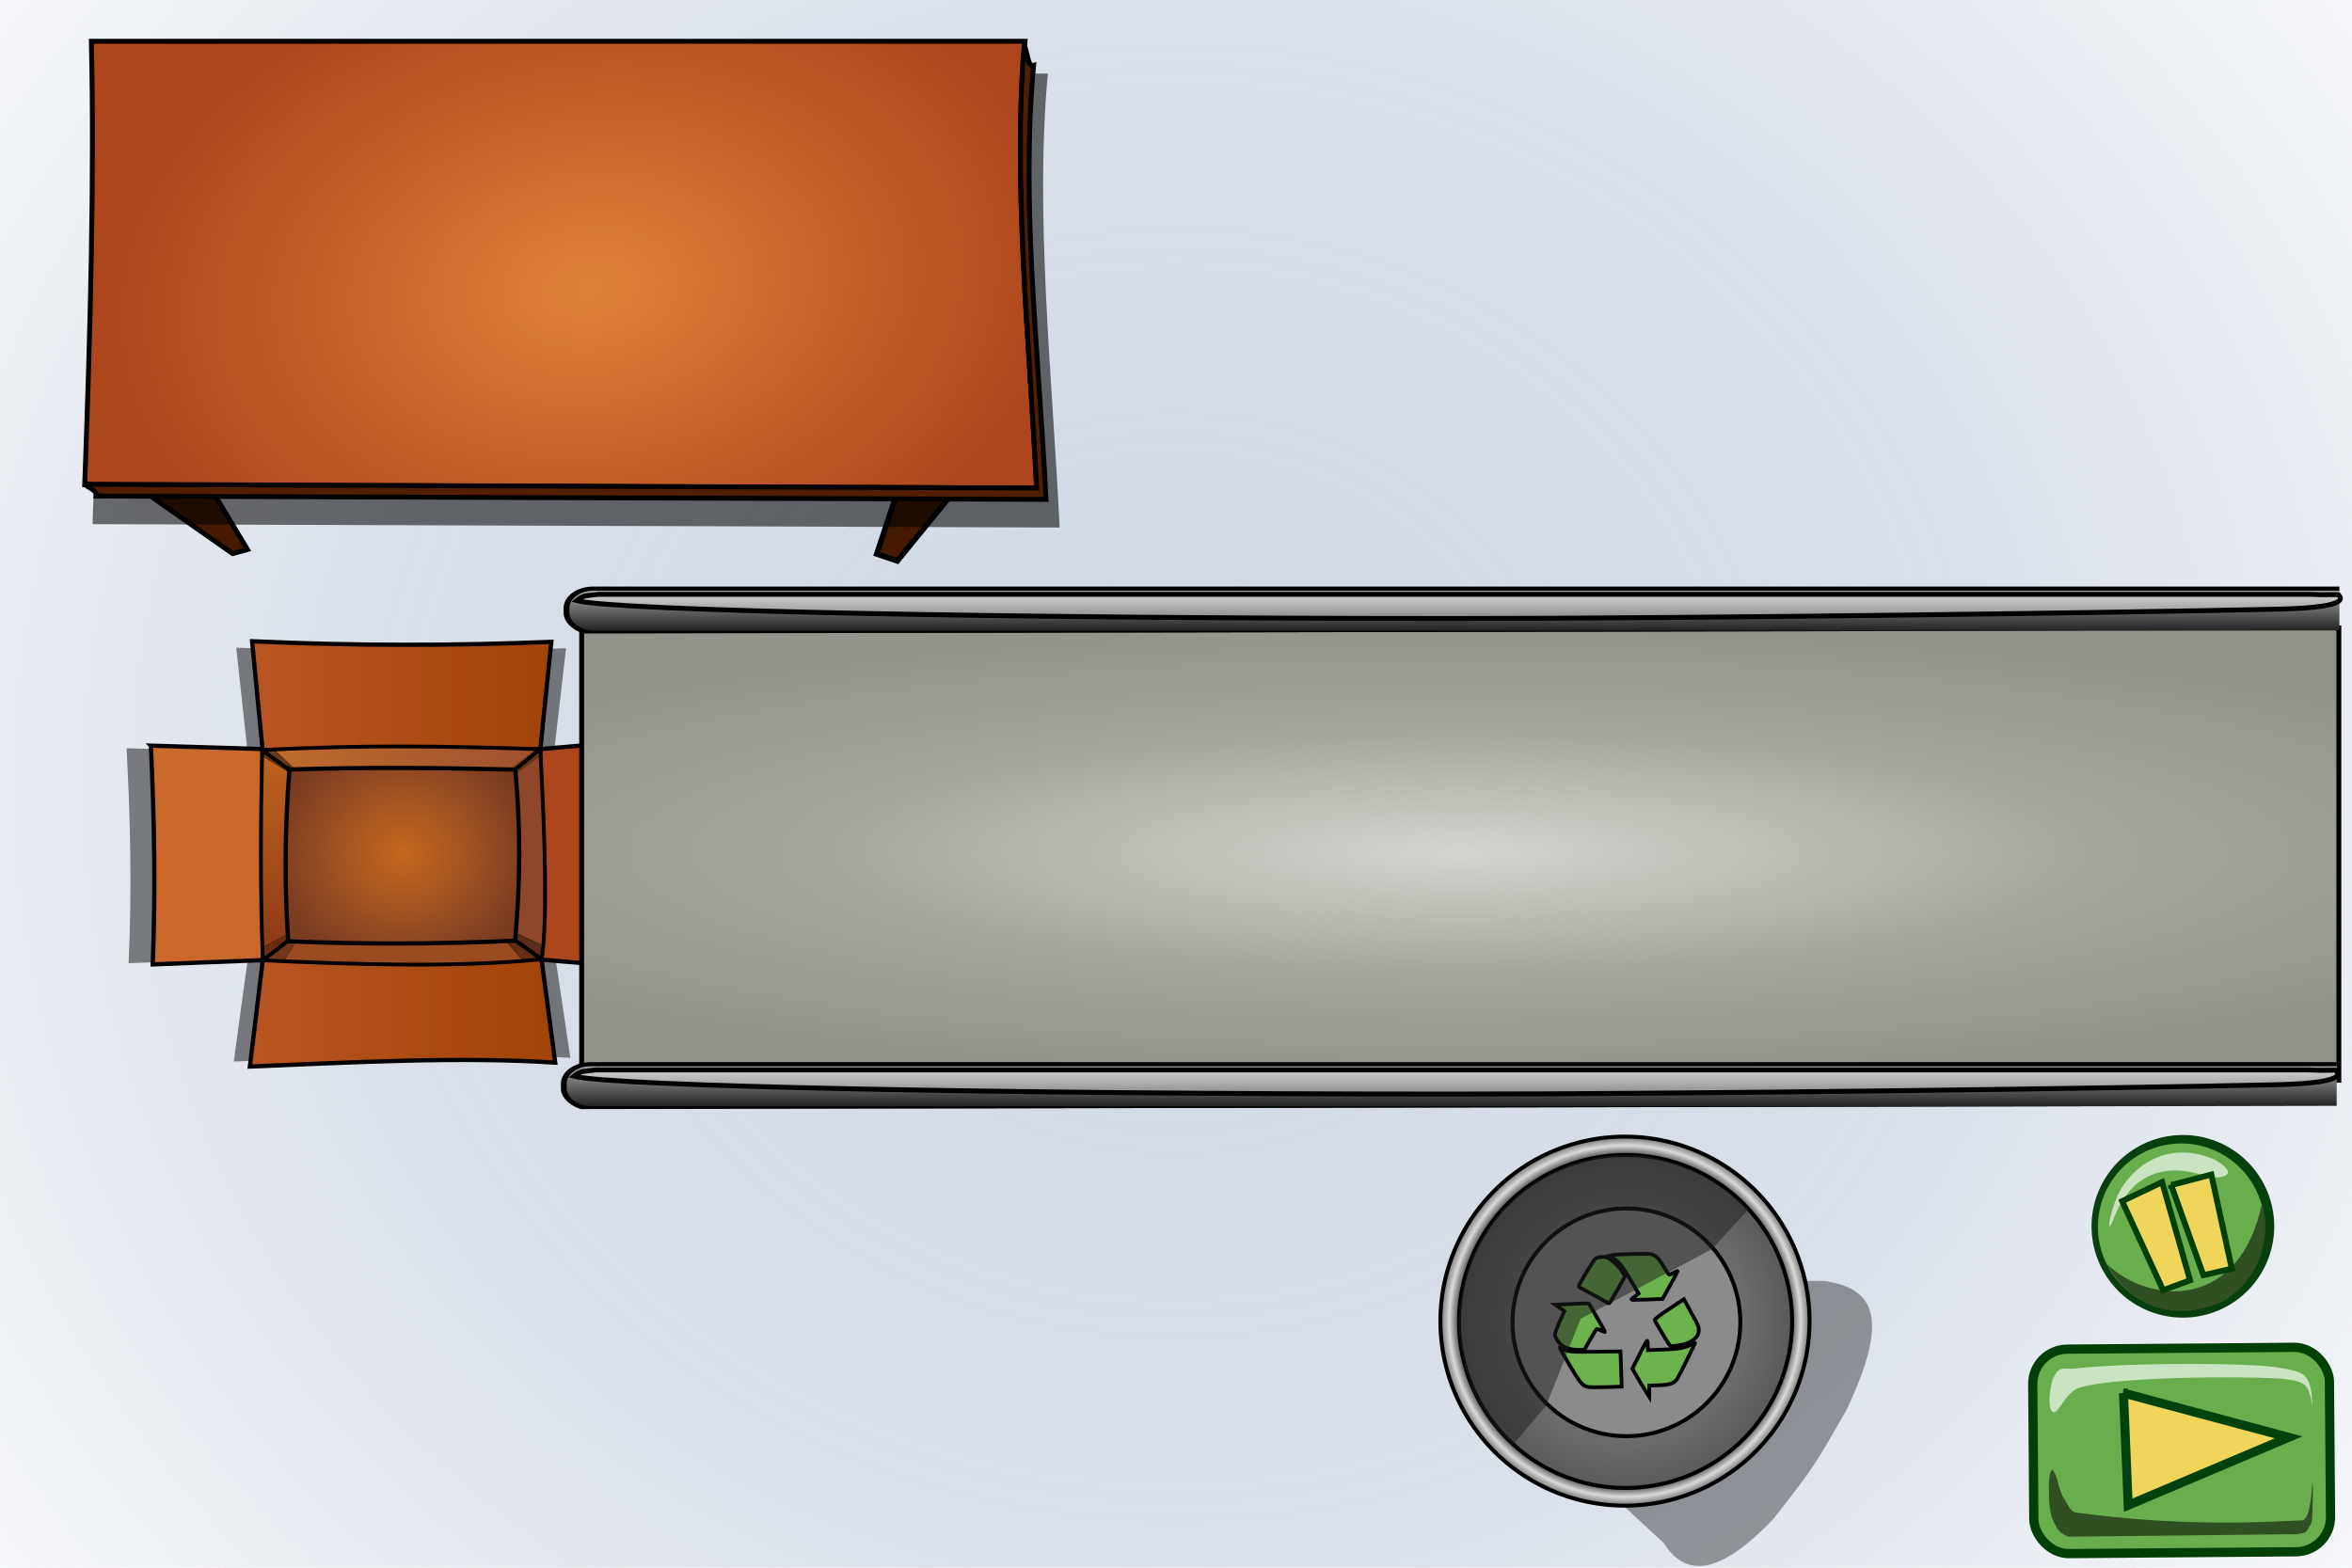 <?xml version="1.0" encoding="UTF-8" standalone="no"?>
<!-- Created with Inkscape (http://www.inkscape.org/) -->

<svg
   xmlns:svg="http://www.w3.org/2000/svg"
   xmlns="http://www.w3.org/2000/svg"
   xmlns:xlink="http://www.w3.org/1999/xlink"
   version="1.1"
   width="480"
   height="320"
   id="svg2">
  <defs
     id="defs4">
    <linearGradient
       id="linearGradient7104">
      <stop
         id="stop7106"
         style="stop-color:#df823a;stop-opacity:1"
         offset="0" />
      <stop
         id="stop7108"
         style="stop-color:#ad461c;stop-opacity:1"
         offset="1" />
    </linearGradient>
    <linearGradient
       id="linearGradient5851">
      <stop
         id="stop5853"
         style="stop-color:#d4d5cf;stop-opacity:1"
         offset="0" />
      <stop
         id="stop5855"
         style="stop-color:#a5a79d;stop-opacity:1"
         offset="0.526" />
      <stop
         id="stop5857"
         style="stop-color:#929589;stop-opacity:1"
         offset="1" />
    </linearGradient>
    <linearGradient
       id="linearGradient5100">
      <stop
         id="stop5102"
         style="stop-color:#b9c5d7;stop-opacity:1"
         offset="0" />
      <stop
         id="stop5108"
         style="stop-color:#b9c5d7;stop-opacity:0.784"
         offset="0.5" />
      <stop
         id="stop5104"
         style="stop-color:#b9c4d7;stop-opacity:0"
         offset="1" />
    </linearGradient>
    <linearGradient
       id="linearGradient4292">
      <stop
         id="stop4294"
         style="stop-color:#f9f9f9;stop-opacity:1"
         offset="0" />
      <stop
         id="stop4296"
         style="stop-color:#f9f9f9;stop-opacity:0"
         offset="1" />
    </linearGradient>
    <linearGradient
       id="linearGradient3670">
      <stop
         id="stop3672"
         style="stop-color:#1f1f1f;stop-opacity:1"
         offset="0" />
      <stop
         id="stop3674"
         style="stop-color:#b1b1b1;stop-opacity:1"
         offset="1" />
    </linearGradient>
    <clipPath
       id="clipPath3742">
      <path
         d="m 480.219,837.396 c 0,-1.227 0,15.026 0,15.026 l -358.785,0.92 c -6.003,-4.407 -8.884,-10.489 -0.307,-16.559 l 0,0.307 359.091,0.307 z"
         id="path3744"
         style="fill:none;stroke:#000000;stroke-width:1px;stroke-linecap:butt;stroke-linejoin:miter;stroke-opacity:1" />
    </clipPath>
    <linearGradient
       x1="296.445"
       y1="831.138"
       x2="296.445"
       y2="810.852"
       id="linearGradient5331"
       xlink:href="#linearGradient3670"
       gradientUnits="userSpaceOnUse"
       gradientTransform="matrix(1,0,0,0.615,3.045,341.668)" />
    <linearGradient
       x1="300.288"
       y1="833.745"
       x2="300.288"
       y2="855.688"
       id="linearGradient5333"
       xlink:href="#linearGradient4292"
       gradientUnits="userSpaceOnUse"
       gradientTransform="matrix(1,0,0,1.408,0,-344.272)" />
    <linearGradient
       x1="296.445"
       y1="831.138"
       x2="296.445"
       y2="810.852"
       id="linearGradient5335"
       xlink:href="#linearGradient3670"
       gradientUnits="userSpaceOnUse"
       gradientTransform="matrix(1,0,0,0.615,3.045,341.668)" />
    <filter
       x="-0.25"
       y="-0.25"
       width="1.5"
       height="1.5"
       color-interpolation-filters="sRGB"
       id="filter5383">
      <feGaussianBlur
         result="blur"
         stdDeviation="5"
         in="SourceAlpha"
         id="feGaussianBlur5385" />
      <feColorMatrix
         values="1 0 0 0 0 0 1 0 0 0 0 0 1 0 0 0 0 0 0.6 0 "
         type="matrix"
         result="bluralpha"
         id="feColorMatrix5387" />
      <feOffset
         result="offsetBlur"
         dy="4"
         dx="-4"
         in="bluralpha"
         id="feOffset5389" />
      <feMerge
         id="feMerge5391">
        <feMergeNode
           in="offsetBlur"
           id="feMergeNode5393" />
        <feMergeNode
           in="SourceGraphic"
           id="feMergeNode5395" />
      </feMerge>
    </filter>
    <linearGradient
       x1="300.288"
       y1="833.745"
       x2="300.288"
       y2="855.688"
       id="linearGradient5839"
       xlink:href="#linearGradient4292"
       gradientUnits="userSpaceOnUse"
       gradientTransform="matrix(1,0,0,1.408,1.313,-341.616)" />
    <radialGradient
       cx="300.698"
       cy="899.123"
       r="179.302"
       fx="300.698"
       fy="899.123"
       id="radialGradient5847"
       xlink:href="#linearGradient5851"
       gradientUnits="userSpaceOnUse"
       gradientTransform="matrix(1.361,-4.39209e-8,1.9352712e-8,0.257,-107.32,668.305)" />
    <filter
       color-interpolation-filters="sRGB"
       id="filter4939">
      <feGaussianBlur
         id="feGaussianBlur4941"
         stdDeviation="1.805" />
    </filter>
    <linearGradient
       id="linearGradient3608-6-7">
      <stop
         id="stop3610-1-4"
         style="stop-color:#979797;stop-opacity:1"
         offset="0" />
      <stop
         id="stop3620-3-0"
         style="stop-color:#5a5a5a;stop-opacity:1"
         offset="0.905" />
      <stop
         id="stop3618-7-3"
         style="stop-color:#dadada;stop-opacity:1"
         offset="0.952" />
      <stop
         id="stop3612-71-1"
         style="stop-color:#727272;stop-opacity:1"
         offset="1" />
    </linearGradient>
    <radialGradient
       cx="327.461"
       cy="259.181"
       r="48.449"
       fx="327.461"
       fy="259.181"
       id="radialGradient6671"
       xlink:href="#linearGradient3608-6-7"
       gradientUnits="userSpaceOnUse" />
    <radialGradient
       cx="120.6"
       cy="795.541"
       r="97.634"
       fx="120.6"
       fy="795.541"
       id="radialGradient7110"
       xlink:href="#linearGradient7104"
       gradientUnits="userSpaceOnUse"
       gradientTransform="matrix(0.993,-0.122,0.085,0.694,-67.025,253.698)" />
    <filter
       x="-0.065"
       y="-0.139"
       width="1.131"
       height="1.278"
       color-interpolation-filters="sRGB"
       id="filter7258">
      <feGaussianBlur
         id="feGaussianBlur7260"
         stdDeviation="5.286" />
    </filter>
    <filter
       color-interpolation-filters="sRGB"
       id="filter5588">
      <feGaussianBlur
         id="feGaussianBlur5590"
         stdDeviation="0.784" />
    </filter>
    <linearGradient
       x1="247.15"
       y1="515.755"
       x2="476.778"
       y2="515.755"
       id="linearGradient5505"
       xlink:href="#linearGradient4814-4"
       gradientUnits="userSpaceOnUse" />
    <linearGradient
       id="linearGradient4814-4">
      <stop
         id="stop4816-1"
         style="stop-color:#ba5624;stop-opacity:1"
         offset="0" />
      <stop
         id="stop4818-3"
         style="stop-color:#a04207;stop-opacity:1"
         offset="1" />
    </linearGradient>
    <linearGradient
       x1="248.884"
       y1="312.829"
       x2="473.973"
       y2="312.829"
       id="linearGradient5507"
       xlink:href="#linearGradient4814-4"
       gradientUnits="userSpaceOnUse" />
    <linearGradient
       x1="290.308"
       y1="335.02"
       x2="280.834"
       y2="474.411"
       id="linearGradient5509"
       xlink:href="#linearGradient4848-1"
       gradientUnits="userSpaceOnUse"
       gradientTransform="translate(19.45,41.188)" />
    <linearGradient
       id="linearGradient4848-1">
      <stop
         id="stop4850-4"
         style="stop-color:#c56820;stop-opacity:1"
         offset="0" />
      <stop
         id="stop4852-9"
         style="stop-color:#903a17;stop-opacity:1"
         offset="1" />
    </linearGradient>
    <linearGradient
       x1="257.145"
       y1="353.587"
       x2="465.606"
       y2="353.587"
       id="linearGradient5511"
       xlink:href="#linearGradient4842-1"
       gradientUnits="userSpaceOnUse"
       gradientTransform="translate(19.45,41.188)" />
    <linearGradient
       id="linearGradient4842-1">
      <stop
         id="stop4844-1"
         style="stop-color:#c36f2d;stop-opacity:1"
         offset="0" />
      <stop
         id="stop4846-1"
         style="stop-color:#9b4e2e;stop-opacity:1"
         offset="1" />
    </linearGradient>
    <radialGradient
       cx="362.033"
       cy="413.118"
       r="72.878"
       fx="362.033"
       fy="413.118"
       id="radialGradient5513"
       xlink:href="#linearGradient4836-0"
       gradientUnits="userSpaceOnUse"
       gradientTransform="matrix(-0.016,-1.06,1.169,-0.018,-95.458,846.149)" />
    <linearGradient
       id="linearGradient4836-0">
      <stop
         id="stop4838-2"
         style="stop-color:#c56820;stop-opacity:1"
         offset="0" />
      <stop
         id="stop4840-1"
         style="stop-color:#7a3b21;stop-opacity:1"
         offset="1" />
    </linearGradient>
    <radialGradient
       cx="114.634"
       cy="793.155"
       r="240.235"
       fx="114.634"
       fy="793.155"
       id="radialGradient6672"
       xlink:href="#linearGradient5100"
       gradientUnits="userSpaceOnUse"
       gradientTransform="matrix(1.418,-8.2681406e-8,7.6181213e-8,1.299,77.453,-138.117)" />
    <clipPath
       id="clipPath6685">
      <rect
         width="480"
         height="320"
         x="0"
         y="732.36"
         id="rect6687"
         style="opacity:0.682;fill:url(#radialGradient6689);fill-opacity:1;stroke:none" />
    </clipPath>
    <radialGradient
       cx="114.634"
       cy="793.155"
       r="240.235"
       fx="114.634"
       fy="793.155"
       id="radialGradient6689"
       xlink:href="#linearGradient5100"
       gradientUnits="userSpaceOnUse"
       gradientTransform="matrix(1.418,-8.2681406e-8,7.6181213e-8,1.299,77.453,-138.117)" />
    <clipPath
       id="clipPath6691">
      <rect
         width="480"
         height="320"
         x="-5.285"
         y="732.378"
         id="rect6693"
         style="opacity:0.682;fill:url(#radialGradient6695);fill-opacity:1;stroke:none" />
    </clipPath>
    <radialGradient
       cx="114.634"
       cy="793.155"
       r="240.235"
       fx="114.634"
       fy="793.155"
       id="radialGradient6695"
       xlink:href="#linearGradient5100"
       gradientUnits="userSpaceOnUse"
       gradientTransform="matrix(1.418,-8.2681406e-8,7.6181213e-8,1.299,72.168,-138.099)" />
    <clipPath
       id="clipPath6697">
      <rect
         width="675.355"
         height="450.237"
         x="-406.393"
         y="775.149"
         id="rect6699"
         style="opacity:0.682;fill:url(#radialGradient6701);fill-opacity:1;stroke:none" />
    </clipPath>
    <radialGradient
       cx="114.634"
       cy="793.155"
       r="240.235"
       fx="114.634"
       fy="793.155"
       id="radialGradient6701"
       xlink:href="#linearGradient5100"
       gradientUnits="userSpaceOnUse"
       gradientTransform="matrix(1.995,-1.1633186e-7,1.0718615e-7,1.828,-297.417,-449.603)" />
    <clipPath
       id="clipPath6703">
      <rect
         width="480"
         height="320"
         x="0"
         y="729.445"
         id="rect6705"
         style="opacity:0.682;fill:url(#radialGradient6707);fill-opacity:1;stroke:none" />
    </clipPath>
    <radialGradient
       cx="114.634"
       cy="793.155"
       r="240.235"
       fx="114.634"
       fy="793.155"
       id="radialGradient6707"
       xlink:href="#linearGradient5100"
       gradientUnits="userSpaceOnUse"
       gradientTransform="matrix(1.418,-8.2681406e-8,7.6181213e-8,1.299,77.453,-141.032)" />
    <clipPath
       id="clipPath6709">
      <rect
         width="480"
         height="320"
         x="3.771"
         y="725.328"
         id="rect6711"
         style="opacity:0.682;fill:url(#radialGradient6713);fill-opacity:1;stroke:none" />
    </clipPath>
    <radialGradient
       cx="114.634"
       cy="793.155"
       r="240.235"
       fx="114.634"
       fy="793.155"
       id="radialGradient6713"
       xlink:href="#linearGradient5100"
       gradientUnits="userSpaceOnUse"
       gradientTransform="matrix(1.418,-8.2681406e-8,7.6181213e-8,1.299,81.225,-145.149)" />
    <clipPath
       id="clipPath6715">
      <rect
         width="480"
         height="320"
         x="51.113"
         y="717.52"
         id="rect6717"
         style="opacity:0.682;fill:url(#radialGradient6719);fill-opacity:1;stroke:none" />
    </clipPath>
    <radialGradient
       cx="114.634"
       cy="793.155"
       r="240.235"
       fx="114.634"
       fy="793.155"
       id="radialGradient6719"
       xlink:href="#linearGradient5100"
       gradientUnits="userSpaceOnUse"
       gradientTransform="matrix(1.418,-8.2681406e-8,7.6181213e-8,1.299,128.567,-152.957)" />
    <clipPath
       id="clipPath6721">
      <rect
         width="480"
         height="320"
         x="-1.313"
         y="729.703"
         id="rect6723"
         style="opacity:0.682;fill:url(#radialGradient6725);fill-opacity:1;stroke:none" />
    </clipPath>
    <radialGradient
       cx="114.634"
       cy="793.155"
       r="240.235"
       fx="114.634"
       fy="793.155"
       id="radialGradient6725"
       xlink:href="#linearGradient5100"
       gradientUnits="userSpaceOnUse"
       gradientTransform="matrix(1.418,-8.2681406e-8,7.6181213e-8,1.299,76.14,-140.774)" />
    <clipPath
       id="clipPath6727">
      <rect
         width="480"
         height="320"
         x="-0.759"
         y="632.626"
         id="rect6729"
         style="opacity:0.682;fill:url(#radialGradient6731);fill-opacity:1;stroke:none" />
    </clipPath>
    <radialGradient
       cx="114.634"
       cy="793.155"
       r="240.235"
       fx="114.634"
       fy="793.155"
       id="radialGradient6731"
       xlink:href="#linearGradient5100"
       gradientUnits="userSpaceOnUse"
       gradientTransform="matrix(1.418,-8.2681406e-8,7.6181213e-8,1.299,76.694,-237.851)" />
    <clipPath
       id="clipPath6733">
      <rect
         width="480"
         height="320"
         x="0"
         y="732.36"
         id="rect6735"
         style="opacity:0.682;fill:url(#radialGradient6737);fill-opacity:1;stroke:none" />
    </clipPath>
    <radialGradient
       cx="114.634"
       cy="793.155"
       r="240.235"
       fx="114.634"
       fy="793.155"
       id="radialGradient6737"
       xlink:href="#linearGradient5100"
       gradientUnits="userSpaceOnUse"
       gradientTransform="matrix(1.418,-8.2681406e-8,7.6181213e-8,1.299,77.453,-138.117)" />
  </defs>
  <g
     transform="translate(0,-732.36)"
     id="layer1">
    <rect
       width="480"
       height="320"
       x="0"
       y="732.36"
       clip-path="url(#clipPath6733)"
       id="rect5339-0"
       style="opacity:0.682;fill:url(#radialGradient6672);fill-opacity:1;stroke:none" />
    <g
       transform="translate(0.759,99.733)"
       clip-path="url(#clipPath6727)"
       id="g4310"
       style="stroke:#000000;stroke-width:1;stroke-miterlimit:4;stroke-opacity:1;stroke-dasharray:none;filter:url(#filter5383)" />
    <g
       transform="translate(1.313,2.656)"
       clip-path="url(#clipPath6721)"
       id="g4306"
       style="stroke:#000000;stroke-width:1;stroke-miterlimit:4;stroke-opacity:1;stroke-dasharray:none;filter:url(#filter5383)" />
    <g
       transform="translate(-51.113,14.839)"
       clip-path="url(#clipPath6715)"
       id="g6680">
      <path
         d="m 244.622,114.872 37.076,3.627 c 14.913,3.515 18.871,12.275 2.821,37.882 -11.034,14.719 -10.844,14.902 -24.986,29.016 -20.579,17.131 -29.306,12.569 -33.852,4.03 l -22.971,-24.583 41.912,-49.972 z"
         transform="matrix(0.671,-0.065,0.068,0.703,226.347,914.004)"
         id="path4901"
         style="opacity:0.605;fill:#000000;fill-opacity:1;stroke:none;filter:url(#filter4939)" />
      <g
         transform="matrix(0.904,0,0,0.904,44.006,79.353)"
         id="g6537">
        <path
           d="m 375.91,259.181 a 48.449,48.449 0 1 1 -96.898,0 48.449,48.449 0 1 1 96.898,0 z"
           transform="matrix(0.86,0,0,0.86,93.091,781.354)"
           id="path2816-2"
           style="fill:url(#radialGradient6671);fill-opacity:1;stroke:#000000;stroke-width:1.042;stroke-miterlimit:4;stroke-opacity:1;stroke-dasharray:none" />
        <path
           d="m 282.037,80.725 a 44.282,44.282 0 1 1 -88.564,0 44.282,44.282 0 1 1 88.564,0 z"
           transform="matrix(0.849,0,0,0.849,172.988,935.784)"
           id="path4518-2"
           style="fill:#1f1f1f;fill-opacity:0;stroke:#000000;stroke-width:1.056;stroke-miterlimit:4;stroke-opacity:1;stroke-dasharray:none" />
        <path
           d="m 279.699,166.406 a 29.894,29.894 0 1 1 -59.788,0 29.894,29.894 0 1 1 59.788,0 z"
           transform="matrix(0.86,0,0,0.86,160.205,861.406)"
           id="path2822-1"
           style="fill:#8b8b8b;fill-opacity:1;stroke:#000000;stroke-width:1.042;stroke-miterlimit:4;stroke-opacity:1;stroke-dasharray:none" />
        <path
           d="m 379.615,1020.434 c -0.722,-1.148 -2.062,-3.387 -2.719,-4.547 l -0.52,-0.917 1.42,-2.826 c 0.781,-1.554 1.55,-3.011 1.709,-3.238 0.269,-0.383 0.292,-0.332 0.337,0.74 l 0.048,1.151 3.268,-0.118 c 3.709,-0.134 5.252,-0.409 6.494,-1.156 0.475,-0.286 0.884,-0.497 0.909,-0.469 0.087,0.099 -3.829,7.985 -4.162,8.382 -0.769,0.915 -1.677,1.209 -3.998,1.293 l -2.202,0.08 -0.014,1.254 -0.014,1.254 -0.555,-0.882 z m -13.364,-1.336 c -1.174,-0.304 -1.76,-1.015 -4.08,-4.953 -1.272,-2.16 -2.285,-3.96 -2.25,-4.001 0.035,-0.04 0.323,0.093 0.64,0.297 1.116,0.719 1.888,0.792 7.55,0.718 l 5.571,-0.074 0.144,3.974 0.144,3.974 -3.556,0.111 c -1.956,0.06 -3.829,0.04 -4.163,-0.046 z m -3.593,-8.495 c -0.486,-0.077 -1.216,-0.295 -1.622,-0.485 -0.895,-0.417 -2.102,-2 -2.131,-2.793 -0.011,-0.317 0.46,-1.639 1.047,-2.939 l 1.068,-2.363 -0.48,-0.363 c -0.264,-0.2 -0.727,-0.534 -1.03,-0.743 l -0.55,-0.38 3.204,-0.147 c 4.155,-0.192 4.387,-0.192 4.465,0 0.036,0.087 0.871,1.529 1.856,3.203 0.985,1.674 1.763,3.074 1.73,3.11 -0.033,0.036 -0.432,-0.107 -0.887,-0.319 -0.455,-0.212 -0.899,-0.382 -0.986,-0.378 -0.087,0 -0.751,1.066 -1.476,2.36 l -1.318,2.353 -1.003,0.014 c -0.552,0.01 -1.401,-0.049 -1.887,-0.126 z m 22.27,-0.758 c -0.216,-0.127 -3.382,-5.417 -3.517,-5.875 -0.042,-0.144 1.348,-1.194 3.256,-2.459 l 3.33,-2.208 1.643,2.992 c 1.781,3.243 1.846,3.418 1.673,4.493 -0.209,1.3 -1.955,2.549 -3.977,2.846 -0.531,0.078 -1.243,0.185 -1.581,0.238 -0.338,0.054 -0.711,0.04 -0.827,-0.029 z m -14.355,-9.858 c -0.226,-0.159 -1.608,-0.925 -3.07,-1.703 -1.462,-0.778 -2.825,-1.527 -3.029,-1.665 -0.344,-0.234 -0.243,-0.463 1.403,-3.194 0.975,-1.618 1.917,-3.069 2.092,-3.223 0.466,-0.41 1.774,-0.579 2.606,-0.338 0.941,0.273 2.759,1.953 3.526,3.257 l 0.605,1.028 -1.69,3.006 c -0.93,1.653 -1.767,3.032 -1.86,3.063 -0.094,0.031 -0.355,-0.073 -0.582,-0.232 z m 5.495,-0.574 c -0.002,-0.05 0.385,-0.379 0.86,-0.732 l 0.863,-0.641 -1.746,-2.966 c -1.842,-3.13 -2.678,-4.194 -3.98,-5.067 l -0.797,-0.535 0.674,-0.152 c 0.371,-0.083 2.478,-0.188 4.684,-0.231 3.985,-0.079 4.015,-0.076 4.857,0.438 0.649,0.397 1.104,0.956 1.944,2.387 0.603,1.028 1.182,1.865 1.287,1.861 0.105,0 0.55,-0.207 0.989,-0.451 0.439,-0.244 0.833,-0.411 0.877,-0.37 0.043,0.04 -0.703,1.472 -1.659,3.182 l -1.738,3.108 -3.555,0.129 c -1.955,0.071 -3.557,0.089 -3.559,0.038 z"
           id="path4839-3"
           style="fill:#6cb34e;fill-opacity:1;stroke:#000000;stroke-width:0.838;stroke-opacity:1" />
        <path
           d="m 375.07,966.719 c -20.456,0 -37.105,16.239 -37.786,36.529 l -0.367,0.052 c 0.108,2.226 0.329,4.291 0.628,6.206 0.006,0.067 0.021,0.203 0.026,0.262 l 0.026,0 c 1.853,11.456 6.109,17.14 11.669,22.574 l 7.65,-9.032 7.778,-19.593 29.673,-15.736 8.222,-8.982 c -6.836,-6.784 -17.13,-12.281 -27.521,-12.281 z"
           id="path2818-0"
           style="fill:#1f1f1f;fill-opacity:0.52;stroke:none" />
      </g>
    </g>
    <g
       transform="translate(-3.771,7.032)"
       clip-path="url(#clipPath6709)"
       id="g5592">
      <g
         transform="matrix(1.085,0,0,0.963,-7.405,33.432)"
         id="g4854-0"
         style="opacity:0.473;fill:#000000;fill-opacity:1;filter:url(#filter5588)">
        <path
           d="m 225.547,385.457 c -0.355,2.297 -0.497,4.619 -0.595,6.94 -0.18,1.819 0.119,3.613 0.317,5.415 0.212,1.852 0.266,3.716 0.304,5.578 -0.094,1.615 0.217,3.193 0.423,4.785 0.222,1.869 0.258,3.754 0.289,5.634 0.023,1.704 0.036,3.409 0.025,5.113 -0.012,2.146 -0.029,4.293 -0.027,6.439 -0.004,1.649 0.03,3.297 0.043,4.946 0.01,1.039 0.004,2.078 -7.3e-4,3.117 -0.011,1.269 -0.004,2.538 -7.6e-4,3.808 0.013,0.935 0.012,1.869 0.006,2.804 0.065,1.324 -0.071,2.619 -0.297,3.92 -0.243,1.225 -0.341,2.467 -0.402,3.713 -0.059,1.877 -0.052,3.754 -0.058,5.632 0.006,1.963 0.013,3.927 0.008,5.89 0.003,2.267 -0.019,4.534 -0.015,6.801 -0.003,2.37 -0.002,4.74 0.011,7.11 0.016,1.824 0.017,3.649 0.008,5.473 0.162,2.077 0.425,4.145 0.562,6.224 0.155,1.787 0.063,3.588 0.225,5.373 0.394,1.784 0.256,3.591 0.144,5.395 -0.128,1.957 -0.171,3.917 -0.193,5.878 -0.015,1.558 -0.005,3.115 -0.015,4.673 -0.004,1.609 0.002,3.218 0.005,4.827 0.079,1.636 -0.063,3.25 -0.294,4.867 -0.194,1.704 -0.389,3.398 -0.684,5.088 -0.291,1.567 -0.383,3.157 -0.431,4.747 -0.128,1.541 -0.427,3.058 -0.578,4.597 -0.07,0.714 -0.104,1.431 -0.11,2.148 0.007,0.034 -0.028,0.065 -0.041,0.097 0,0 -9.454,5.039 -9.454,5.039 l 0,0 c -0.049,-0.101 -0.054,-0.193 -0.043,-0.307 0.033,-0.753 0.092,-1.504 0.146,-2.256 0.161,-1.521 0.37,-3.033 0.64,-4.539 0.037,-1.633 0.071,-3.272 0.36,-4.886 0.295,-1.684 0.585,-3.352 0.698,-5.061 0.235,-1.573 0.468,-3.127 0.353,-4.725 0.002,-1.61 0.007,-3.22 0.001,-4.83 -0.011,-1.564 -0.002,-3.128 0.018,-4.691 0.034,-1.977 0.081,-3.954 0.19,-5.928 0.094,-1.744 0.324,-3.497 -0.091,-5.218 -0.243,-1.8 -0.058,-3.629 -0.211,-5.44 -0.127,-2.1 -0.346,-4.189 -0.608,-6.276 -0.009,-1.827 -0.008,-3.654 0.008,-5.481 0.013,-2.374 0.014,-4.747 0.011,-7.121 0.004,-2.262 -0.018,-4.523 -0.016,-6.785 -0.008,-1.965 -0.003,-3.929 -4e-4,-5.894 -0.008,-1.879 -0.015,-3.759 -0.002,-5.638 0.017,-1.287 0.065,-2.58 0.332,-3.844 0.214,-1.249 0.48,-2.466 0.35,-3.744 -0.006,-0.937 -0.008,-1.873 0.006,-2.81 0.004,-1.269 0.01,-2.538 -7.9e-4,-3.807 -0.005,-1.039 -0.01,-2.077 -7.7e-4,-3.116 0.013,-1.663 0.047,-3.326 0.043,-4.99 0.003,-2.139 -0.013,-4.277 -0.02,-6.416 -0.007,-1.703 0.013,-3.405 -4.5e-4,-5.108 -0.022,-1.841 -0.05,-3.685 -0.253,-5.517 -0.209,-1.629 -0.582,-3.241 -0.467,-4.895 -0.022,-1.833 -0.067,-3.669 -0.251,-5.494 -0.206,-1.854 -0.581,-3.696 -0.373,-5.57 0.113,-2.333 0.27,-4.663 0.502,-6.987 0,0 9.508,-4.697 9.508,-4.697 z"
           transform="matrix(0.319,0,0,0.319,-35.741,754.393)"
           id="path3077-5"
           style="opacity:0;fill:#000000;fill-opacity:1;stroke:#000000;stroke-width:0.535;stroke-miterlimit:4;stroke-opacity:1;stroke-dasharray:none" />
        <path
           d="m 200.953,344.875 c 2.334,47.952 3.023,94.807 1.193,139.983 l 70.408,-2.758 -0.18,-135.049 -71.421,-2.176 z"
           transform="matrix(0.319,0,0,0.319,-29.544,767.516)"
           id="path3085-9"
           style="fill:#000000;fill-opacity:1;stroke:#000000;stroke-width:2.731;stroke-linecap:butt;stroke-linejoin:miter;stroke-miterlimit:4;stroke-opacity:1;stroke-dasharray:none" />
        <path
           d="m 272.59,481.794 -8.298,68.418 c 67.013,-2.732 135.002,-6.439 195.344,-2.5 l -8.796,-66.416 -178.25,0.497 z"
           transform="matrix(0.319,0,0,0.319,-29.544,767.516)"
           id="path3087-4"
           style="fill:#000000;fill-opacity:1;stroke:#000000;stroke-width:2.731;stroke-linecap:butt;stroke-linejoin:miter;stroke-miterlimit:4;stroke-opacity:1;stroke-dasharray:none" />
        <path
           d="m 450.013,347.074 66.769,-5.779 c -2.824,48.041 -3.442,96.635 -0.714,146.064 l -65.463,-5.584 -0.592,-134.701 z"
           transform="matrix(0.319,0,0,0.319,-29.544,767.516)"
           id="path3089-6"
           style="fill:#000000;fill-opacity:1;stroke:#000000;stroke-width:2.731;stroke-linecap:butt;stroke-linejoin:miter;stroke-miterlimit:4;stroke-opacity:1;stroke-dasharray:none" />
        <path
           d="m 272.417,347.582 -6.703,-69.506 c 64.514,2.937 128.304,2.977 191.429,0.357 l -7.03,68.797 -177.695,0.351 z"
           transform="matrix(0.319,0,0,0.319,-29.544,767.516)"
           id="path3091-9"
           style="fill:#000000;fill-opacity:1;stroke:#000000;stroke-width:2.731;stroke-linecap:butt;stroke-linejoin:miter;stroke-miterlimit:4;stroke-opacity:1;stroke-dasharray:none" />
        <path
           d="m 291.605,388.656 c -1.011,46.114 -1.327,91.534 0.425,134.886 l 16.601,-12.895 c 3.165,-35.727 3.014,-72.283 0.627,-109.399 l -17.653,-12.592 z"
           transform="matrix(0.319,0,0,0.319,-35.741,754.393)"
           id="path3903-2"
           style="fill:#000000;fill-opacity:1;stroke:#000000;stroke-width:2.417;stroke-linecap:butt;stroke-linejoin:miter;stroke-miterlimit:4;stroke-opacity:1;stroke-dasharray:none" />
        <path
           d="m 454.015,401.248 15.594,-12.946 c -57.195,-1.943 -115.31,-2.967 -178.004,0.588 l 17.068,12.357 145.342,10e-6 z"
           transform="matrix(0.319,0,0,0.319,-35.741,754.393)"
           id="path3905-2"
           style="fill:#000000;fill-opacity:1;stroke:#000000;stroke-width:2.417;stroke-linecap:butt;stroke-linejoin:miter;stroke-miterlimit:4;stroke-opacity:1;stroke-dasharray:none" />
        <path
           d="m 470.417,522.761 -17.139,-12.286 0.229,-109.227 16.004,-12.946 c 3.257,60.185 4.564,110.233 0.906,134.459 z"
           transform="matrix(0.319,0,0,0.319,-35.741,754.393)"
           id="path3907-4"
           style="fill:#000000;fill-opacity:1;stroke:#000000;stroke-width:2.417;stroke-miterlimit:4;stroke-opacity:1;stroke-dasharray:none" />
        <path
           d="m 291.605,523.35 c 1.177,0 17.065,-12.946 17.065,-12.946 l 144.168,-0.294 17.359,12.652 c -57.762,5.503 -118.105,3.261 -178.592,0.588 z"
           transform="matrix(0.319,0,0,0.319,-35.741,754.393)"
           id="path3909-7"
           style="fill:#000000;fill-opacity:1;stroke:#000000;stroke-width:2.417;stroke-linecap:butt;stroke-linejoin:miter;stroke-miterlimit:4;stroke-opacity:1;stroke-dasharray:none" />
        <path
           d="m 309.088,401.293 c -3.193,38.829 -3.184,75.257 -0.823,109.92 48.37,1.999 96.739,1.815 145.109,-0.353 3.479,-37.19 3.586,-73.707 0.118,-109.508 -47.024,-1.131 -94.624,-1.685 -144.403,-0.059 z"
           transform="matrix(0.319,0,0,0.319,-35.741,754.393)"
           id="path3911-7"
           style="fill:#000000;fill-opacity:1;stroke:#000000;stroke-width:2.731;stroke-miterlimit:4;stroke-opacity:1;stroke-dasharray:none" />
        <path
           d="m 295.346,510.321 c 0,-0.327 -0.196,-0.588 -0.441,-0.588 -0.243,0 -0.441,-0.199 -0.441,-0.441 0,-0.243 0.199,-0.441 0.441,-0.441 0.308,0 0.441,-0.311 0.441,-1.03 0,-0.719 0.133,-1.03 0.441,-1.03 0.243,0 0.441,-0.211 0.441,-0.469 0,-0.258 0.265,-0.538 0.588,-0.623 0.511,-0.134 0.588,-0.401 0.588,-2.032 0,-1.473 0.095,-1.878 0.441,-1.878 0.243,0 0.441,0.199 0.441,0.441 0,0.243 0.199,0.441 0.441,0.441 0.243,0 0.441,-0.199 0.441,-0.441 0,-0.308 0.311,-0.441 1.03,-0.441 l 1.03,0 0,-1.471 c 0,-1.275 0.079,-1.471 0.588,-1.471 0.476,0 0.588,-0.196 0.588,-1.03 0,-0.719 0.133,-1.03 0.441,-1.03 0.245,0 0.441,-0.262 0.441,-0.588 0,-0.476 0.196,-0.588 1.03,-0.588 0.948,0 1.03,-0.07 1.03,-0.883 0,-0.588 0.147,-0.883 0.441,-0.883 0.335,0 0.441,-0.363 0.441,-1.499 0,-1.251 0.097,-1.524 0.588,-1.653 0.417,-0.109 0.588,-0.401 0.588,-1.002 0,-0.467 0.132,-0.848 0.294,-0.848 0.177,0 0.294,1.177 0.294,2.942 0,1.765 -0.118,2.942 -0.294,2.942 -0.177,0 -0.294,1.177 -0.294,2.942 0,2.314 -0.087,2.942 -0.409,2.942 -0.234,0 -0.491,0.44 -0.602,1.03 -0.116,0.616 -0.365,1.03 -0.621,1.03 -0.235,0 -0.428,0.265 -0.428,0.588 0,0.327 -0.196,0.588 -0.441,0.588 -0.243,0 -0.441,-0.211 -0.441,-0.469 0,-0.258 -0.265,-0.538 -0.588,-0.623 -0.324,-0.085 -0.588,-0.337 -0.588,-0.561 0,-0.224 -0.199,-0.407 -0.441,-0.407 -0.308,0 -0.441,0.311 -0.441,1.03 0,0.719 -0.133,1.03 -0.441,1.03 -0.243,0 -0.441,0.199 -0.441,0.441 0,0.245 -0.262,0.441 -0.588,0.441 -0.327,0 -0.588,0.196 -0.588,0.441 0,0.243 -0.199,0.441 -0.441,0.441 -0.245,0 -0.441,0.262 -0.441,0.588 0,0.327 0.196,0.588 0.441,0.588 0.243,0 0.441,0.199 0.441,0.441 0,0.308 -0.311,0.441 -1.03,0.441 -0.981,0 -1.03,0.049 -1.03,1.03 0,0.719 -0.133,1.03 -0.441,1.03 -0.243,0 -0.441,-0.199 -0.441,-0.441 0,-0.908 -0.859,-0.427 -1.049,0.588 -0.206,1.098 -1.01,1.449 -1.01,0.441 z"
           transform="matrix(0.319,0,0,0.319,-35.741,754.393)"
           id="path3913-5"
           style="opacity:0;fill:#000000;fill-opacity:1;stroke:#000000;stroke-width:0.535;stroke-miterlimit:4;stroke-opacity:1;stroke-dasharray:none" />
        <path
           d="m 294.224,490.829 c 0.086,-0.886 0.022,-0.963 -0.864,-1.048 -0.954,-0.092 -1.418,-0.938 -0.515,-0.938 0.37,0 0.441,-0.635 0.441,-3.95 0,-3.5 0.058,-3.962 0.505,-4.048 0.44,-0.085 0.494,-0.43 0.416,-2.67 -0.084,-2.439 -0.057,-2.572 0.525,-2.572 0.485,0 0.613,-0.184 0.613,-0.883 0,-0.588 0.147,-0.883 0.441,-0.883 0.243,0 0.441,-0.199 0.441,-0.441 0,-0.243 -0.199,-0.441 -0.441,-0.441 -0.339,0 -0.441,-0.376 -0.441,-1.618 0,-1.242 0.103,-1.618 0.441,-1.618 0.243,0 0.441,-0.199 0.441,-0.441 0,-0.243 -0.199,-0.441 -0.441,-0.441 -0.358,0 -0.441,-0.474 -0.441,-2.501 0,-2.305 0.046,-2.501 0.588,-2.501 0.342,0 0.588,-0.196 0.588,-0.469 0,-0.258 -0.265,-0.538 -0.588,-0.623 -0.511,-0.134 -0.588,-0.401 -0.588,-2.032 0,-1.473 0.095,-1.878 0.441,-1.878 0.308,0 0.441,-0.311 0.441,-1.03 0,-0.981 0.049,-1.03 1.03,-1.03 0.841,0 1.03,-0.11 1.03,-0.602 0,-0.529 -0.125,-0.578 -1.033,-0.408 -0.854,0.16 -1.003,0.116 -0.86,-0.257 0.119,-0.31 -0.041,-0.492 -0.511,-0.582 -0.376,-0.072 0.011,-0.148 0.86,-0.171 1.159,-0.03 1.545,-0.15 1.545,-0.481 0,-0.308 0.311,-0.441 1.03,-0.441 0.719,0 1.03,0.133 1.03,0.441 0,0.243 0.18,0.441 0.401,0.441 0.282,0 0.447,0.573 0.556,1.931 0.201,2.506 0.051,2.996 -0.987,3.224 -1.109,0.244 -1.1,0.729 0.013,0.729 1.151,0 1.285,0.304 1.045,2.369 -0.196,1.688 -0.233,1.75 -1.057,1.75 -0.658,0 -0.854,0.135 -0.854,0.588 0,0.327 0.196,0.588 0.441,0.588 0.243,0 0.441,0.199 0.441,0.441 0,0.245 -0.262,0.441 -0.588,0.441 -0.51,0 -0.588,0.196 -0.588,1.471 0,1.112 -0.108,1.471 -0.441,1.471 -0.245,0 -0.441,0.262 -0.441,0.588 0,0.327 0.196,0.588 0.441,0.588 0.333,0 0.441,0.36 0.441,1.471 0,1.438 -0.02,1.471 -0.883,1.471 -0.703,0 -0.883,0.127 -0.883,0.623 0,0.492 0.132,0.588 0.632,0.457 0.781,-0.204 2.31,0.079 2.31,0.428 0,0.142 -0.211,0.257 -0.469,0.257 -0.258,0 -0.538,0.265 -0.623,0.588 -0.109,0.417 -0.401,0.588 -1.002,0.588 -0.652,0 -0.848,0.136 -0.848,0.588 0,0.458 0.196,0.588 0.883,0.588 0.485,0 0.884,0.099 0.887,0.221 0.002,0.121 0.079,0.499 0.17,0.839 0.149,0.557 0.01,0.637 -1.4,0.804 -0.861,0.102 -1.611,0.32 -1.666,0.485 -0.055,0.165 -0.287,0.3 -0.517,0.3 -0.229,0 -0.417,0.265 -0.417,0.588 0,0.476 0.196,0.588 1.03,0.588 0.719,0 1.03,0.133 1.03,0.441 0,0.245 -0.262,0.441 -0.588,0.441 -0.392,0 -0.588,0.196 -0.588,0.588 0,0.327 -0.196,0.588 -0.441,0.588 -0.243,0 -0.441,0.199 -0.441,0.441 0,0.243 -0.199,0.441 -0.441,0.441 -0.245,0 -0.441,0.262 -0.441,0.588 0,0.327 0.196,0.588 0.441,0.588 0.294,0 0.441,0.294 0.441,0.883 0,0.588 -0.147,0.883 -0.441,0.883 -0.308,0 -0.441,0.311 -0.441,1.03 0,0.719 0.133,1.03 0.441,1.03 0.243,0 0.441,-0.199 0.441,-0.441 0,-0.243 0.199,-0.441 0.441,-0.441 0.308,0 0.441,0.311 0.441,1.03 0,0.719 -0.133,1.03 -0.441,1.03 -0.243,0 -0.441,0.199 -0.441,0.441 0,0.25 -0.264,0.441 -0.607,0.441 -0.508,0 -0.592,-0.156 -0.515,-0.956 z m 4.947,-26.406 c 0,-0.327 -0.196,-0.588 -0.441,-0.588 -0.245,0 -0.441,0.262 -0.441,0.588 0,0.327 0.196,0.588 0.441,0.588 0.245,0 0.441,-0.262 0.441,-0.588 z m 2.06,-6.032 c 0,-0.243 -0.199,-0.441 -0.441,-0.441 -0.308,0 -0.441,-0.311 -0.441,-1.03 0,-0.834 -0.112,-1.03 -0.588,-1.03 -0.51,0 -0.588,0.196 -0.588,1.471 l 0,1.471 1.03,0 c 0.719,0 1.03,-0.133 1.03,-0.441 z m -0.883,-3.089 c 0,-0.162 -0.199,-0.294 -0.441,-0.294 -0.243,0 -0.441,0.132 -0.441,0.294 0,0.162 0.199,0.294 0.441,0.294 0.243,0 0.441,-0.132 0.441,-0.294 z"
           transform="matrix(0.319,0,0,0.319,-35.741,754.393)"
           id="path3915-4"
           style="opacity:0;fill:#000000;fill-opacity:1;stroke:#000000;stroke-width:0.535;stroke-miterlimit:4;stroke-opacity:1;stroke-dasharray:none" />
        <path
           d="m 292.404,489.284 c 0,-0.243 0.199,-0.441 0.441,-0.441 0.37,0 0.441,-0.635 0.441,-3.95 0,-3.5 0.058,-3.962 0.505,-4.048 0.44,-0.085 0.494,-0.43 0.416,-2.67 -0.084,-2.439 -0.057,-2.572 0.525,-2.572 0.485,0 0.613,-0.184 0.613,-0.883 0,-0.588 0.147,-0.883 0.441,-0.883 0.243,0 0.441,-0.199 0.441,-0.441 0,-0.243 -0.199,-0.441 -0.441,-0.441 -0.339,0 -0.441,-0.376 -0.441,-1.618 0,-1.242 0.103,-1.618 0.441,-1.618 0.243,0 0.441,-0.199 0.441,-0.441 0,-0.243 -0.199,-0.441 -0.441,-0.441 -0.358,0 -0.441,-0.474 -0.441,-2.501 0,-2.305 0.046,-2.501 0.588,-2.501 0.772,0 0.772,-0.89 0,-1.092 -0.511,-0.134 -0.588,-0.401 -0.588,-2.032 0,-1.473 0.095,-1.878 0.441,-1.878 0.308,0 0.441,-0.311 0.441,-1.03 0,-0.981 0.049,-1.03 1.03,-1.03 0.841,0 1.03,-0.11 1.03,-0.602 0,-0.529 -0.125,-0.578 -1.033,-0.408 -0.859,0.161 -1.004,0.117 -0.858,-0.263 0.096,-0.251 0.561,-0.542 1.033,-0.645 0.472,-0.104 0.858,-0.377 0.858,-0.606 0,-0.282 0.336,-0.418 1.03,-0.418 0.719,0 1.03,0.133 1.03,0.441 0,0.243 0.199,0.441 0.441,0.441 0.245,0 0.441,0.262 0.441,0.588 0,0.327 -0.196,0.588 -0.441,0.588 -0.333,0 -0.441,0.36 -0.441,1.471 0,1.111 0.108,1.471 0.441,1.471 0.811,0 0.454,0.833 -0.441,1.03 -1.163,0.255 -1.125,0.675 0.071,0.79 0.628,0.061 0.987,0.268 1.051,0.607 0.08,0.422 -0.119,0.515 -1.101,0.515 -0.869,0 -1.198,0.121 -1.198,0.441 0,0.245 0.262,0.441 0.588,0.441 0.476,0 0.588,0.196 0.588,1.03 0,0.834 -0.112,1.03 -0.588,1.03 -0.327,0 -0.588,-0.196 -0.588,-0.441 0,-0.243 -0.199,-0.441 -0.441,-0.441 -0.245,0 -0.441,0.262 -0.441,0.588 0,0.324 0.183,0.588 0.407,0.588 0.561,0 0.696,0.718 0.539,2.869 -0.095,1.302 -0.253,1.839 -0.54,1.839 -0.223,0 -0.406,0.265 -0.406,0.588 0,0.327 0.196,0.588 0.441,0.588 0.333,0 0.441,0.36 0.441,1.471 0,1.438 -0.02,1.471 -0.883,1.471 -0.698,0 -0.883,0.128 -0.883,0.612 0,0.522 0.125,0.584 0.855,0.424 0.999,-0.219 1.297,0.114 1.035,1.157 -0.147,0.587 -0.373,0.749 -1.039,0.749 -0.655,0 -0.851,0.136 -0.851,0.588 0,0.458 0.196,0.588 0.883,0.588 0.485,0 0.884,0.099 0.887,0.221 0.002,0.121 0.079,0.499 0.17,0.839 0.149,0.557 0.01,0.637 -1.4,0.804 -0.861,0.102 -1.611,0.32 -1.666,0.485 -0.055,0.165 -0.287,0.3 -0.517,0.3 -0.229,0 -0.417,0.265 -0.417,0.588 0,0.476 0.196,0.588 1.03,0.588 0.719,0 1.03,0.133 1.03,0.441 0,0.245 -0.262,0.441 -0.588,0.441 -0.392,0 -0.588,0.196 -0.588,0.588 0,0.327 -0.196,0.588 -0.441,0.588 -0.243,0 -0.441,0.199 -0.441,0.441 0,0.243 -0.199,0.441 -0.441,0.441 -0.245,0 -0.441,0.262 -0.441,0.588 0,0.327 0.196,0.588 0.441,0.588 0.294,0 0.441,0.294 0.441,0.883 0,0.557 -0.151,0.883 -0.409,0.883 -0.234,0 -0.491,0.44 -0.602,1.03 -0.169,0.901 -0.302,1.03 -1.063,1.03 -0.577,0 -0.869,-0.149 -0.869,-0.441 z"
           transform="matrix(0.319,0,0,0.319,-35.741,754.393)"
           id="path3917-8"
           style="opacity:0;fill:#000000;fill-opacity:1;stroke:#000000;stroke-width:0.535;stroke-miterlimit:4;stroke-opacity:1;stroke-dasharray:none" />
        <path
           d="m 305.35,437.207 c 0,-0.245 -0.262,-0.441 -0.588,-0.441 -0.324,0 -0.588,-0.188 -0.588,-0.418 0,-0.23 -0.397,-0.505 -0.883,-0.612 -0.485,-0.107 -0.883,-0.305 -0.883,-0.441 0,-0.136 0.397,-0.335 0.883,-0.441 0.735,-0.161 0.883,-0.338 0.883,-1.053 0,-0.568 -0.15,-0.859 -0.441,-0.859 -0.333,0 -0.441,-0.36 -0.441,-1.471 0,-1.111 -0.108,-1.471 -0.441,-1.471 -0.347,0 -0.441,0.409 -0.441,1.912 0,1.504 -0.094,1.912 -0.441,1.912 -0.243,0 -0.441,0.199 -0.441,0.441 0,0.245 -0.262,0.441 -0.588,0.441 -0.327,0 -0.588,-0.196 -0.588,-0.441 0,-0.243 0.199,-0.441 0.441,-0.441 0.243,0 0.441,-0.199 0.441,-0.441 0,-0.243 -0.199,-0.441 -0.441,-0.441 -0.364,0 -0.441,-0.539 -0.441,-3.089 l 0,-3.089 -1.03,0 c -0.719,0 -1.03,0.133 -1.03,0.441 0,0.294 -0.294,0.441 -0.883,0.441 -0.785,0 -0.883,-0.098 -0.883,-0.883 0,-0.785 0.098,-0.883 0.883,-0.883 l 0.883,0 0,-2.501 c 0,-2.027 0.084,-2.501 0.441,-2.501 0.243,0 0.441,0.199 0.441,0.441 0,0.305 0.307,0.441 0.995,0.441 0.748,0 1.034,0.146 1.149,0.588 0.085,0.324 0.365,0.588 0.623,0.588 0.325,0 0.469,0.271 0.469,0.883 0,0.588 0.147,0.883 0.441,0.883 0.245,0 0.441,0.262 0.441,0.588 0,0.327 0.196,0.588 0.441,0.588 0.348,0 0.441,0.412 0.441,1.94 0,1.693 0.075,1.96 0.588,2.094 0.324,0.085 0.588,0.337 0.588,0.561 0,0.224 0.199,0.407 0.441,0.407 0.322,0 0.442,0.337 0.445,1.25 0.006,1.733 0.274,2.568 0.839,2.609 0.408,0.029 0.403,0.054 -0.034,0.169 -0.283,0.074 -0.515,0.257 -0.515,0.407 0,0.15 0.232,0.288 0.515,0.307 0.49,0.033 0.49,0.041 0,0.169 -0.342,0.089 -0.515,0.423 -0.515,0.996 0,0.665 -0.134,0.861 -0.588,0.861 -0.327,0 -0.588,-0.196 -0.588,-0.441 z m 0,-1.912 c 0,-0.162 -0.199,-0.294 -0.441,-0.294 -0.243,0 -0.441,0.132 -0.441,0.294 0,0.162 0.199,0.294 0.441,0.294 0.243,0 0.441,-0.132 0.441,-0.294 z"
           transform="matrix(0.319,0,0,0.319,-35.741,754.393)"
           id="path3919-1"
           style="opacity:0;fill:#000000;fill-opacity:1;stroke:#000000;stroke-width:0.535;stroke-miterlimit:4;stroke-opacity:1;stroke-dasharray:none" />
        <path
           d="m 298.338,464.009 a 3.537,2.497 0 1 1 -7.074,0 3.537,2.497 0 1 1 7.074,0 z"
           transform="matrix(0.319,0,0,0.319,-29.544,767.516)"
           id="path3947-2"
           style="opacity:0;fill:#000000;fill-opacity:1;stroke:#000000;stroke-width:0.535;stroke-miterlimit:4;stroke-opacity:1;stroke-dasharray:none" />
        <path
           d="m 466.372,388.891 2.06,0.883 0.883,2.648 -15.594,11.475 0.294,-2.06 -3.531,-0.883 15.888,-12.063 z"
           transform="matrix(0.319,0,0,0.319,-35.741,754.393)"
           id="path5550-8"
           style="opacity:0.264;fill:#000000;fill-opacity:1;stroke:#000000;stroke-width:0.535;stroke-miterlimit:4;stroke-opacity:1;stroke-dasharray:none" />
        <path
           d="m 293.37,390.068 -0.883,2.942 16.771,10.298 -0.294,-2.354 3.236,0 -12.357,-11.769 -6.473,0.883 z"
           transform="matrix(0.319,0,0,0.319,-35.741,754.393)"
           id="path5732-9"
           style="opacity:0.449;fill:#000000;fill-opacity:1;stroke:#000000;stroke-width:0.535;stroke-miterlimit:4;stroke-opacity:1;stroke-dasharray:none" />
        <path
           d="m 291.605,523.35 0.588,-8.532 16.182,-8.532 0.294,3.531 4.708,1.177 -7.061,11.769 -14.711,0.588 z"
           transform="matrix(0.319,0,0,0.319,-35.741,754.393)"
           id="path5750-3"
           style="opacity:0.264;fill:#000000;fill-opacity:1;stroke:#000000;stroke-width:0.535;stroke-miterlimit:4;stroke-opacity:1;stroke-dasharray:none" />
        <path
           d="m 446.492,509.765 6.007,0.286 0.286,-4.576 16.733,7.723 c 1.096,3.289 -0.203,5.292 0.143,9.01 l -11.727,0.715 -11.441,-13.157 z"
           transform="matrix(0.319,0,0,0.319,-35.741,754.393)"
           id="path5780-6"
           style="opacity:0.372;fill:#000000;fill-opacity:1;stroke:#000000;stroke-width:0.535;stroke-miterlimit:4;stroke-opacity:1;stroke-dasharray:none" />
      </g>
      <g
         id="g4854">
        <path
           d="m 225.547,385.457 c -0.355,2.297 -0.497,4.619 -0.595,6.94 -0.18,1.819 0.119,3.613 0.317,5.415 0.212,1.852 0.266,3.716 0.304,5.578 -0.094,1.615 0.217,3.193 0.423,4.785 0.222,1.869 0.258,3.754 0.289,5.634 0.023,1.704 0.036,3.409 0.025,5.113 -0.012,2.146 -0.029,4.293 -0.027,6.439 -0.004,1.649 0.03,3.297 0.043,4.946 0.01,1.039 0.004,2.078 -7.3e-4,3.117 -0.011,1.269 -0.004,2.538 -7.6e-4,3.808 0.013,0.935 0.012,1.869 0.006,2.804 0.065,1.324 -0.071,2.619 -0.297,3.92 -0.243,1.225 -0.341,2.467 -0.402,3.713 -0.059,1.877 -0.052,3.754 -0.058,5.632 0.006,1.963 0.013,3.927 0.008,5.89 0.003,2.267 -0.019,4.534 -0.015,6.801 -0.003,2.37 -0.002,4.74 0.011,7.11 0.016,1.824 0.017,3.649 0.008,5.473 0.162,2.077 0.425,4.145 0.562,6.224 0.155,1.787 0.063,3.588 0.225,5.373 0.394,1.784 0.256,3.591 0.144,5.395 -0.128,1.957 -0.171,3.917 -0.193,5.878 -0.015,1.558 -0.005,3.115 -0.015,4.673 -0.004,1.609 0.002,3.218 0.005,4.827 0.079,1.636 -0.063,3.25 -0.294,4.867 -0.194,1.704 -0.389,3.398 -0.684,5.088 -0.291,1.567 -0.383,3.157 -0.431,4.747 -0.128,1.541 -0.427,3.058 -0.578,4.597 -0.07,0.714 -0.104,1.431 -0.11,2.148 0.007,0.034 -0.028,0.065 -0.041,0.097 0,0 -9.454,5.039 -9.454,5.039 l 0,0 c -0.049,-0.101 -0.054,-0.193 -0.043,-0.307 0.033,-0.753 0.092,-1.504 0.146,-2.256 0.161,-1.521 0.37,-3.033 0.64,-4.539 0.037,-1.633 0.071,-3.272 0.36,-4.886 0.295,-1.684 0.585,-3.352 0.698,-5.061 0.235,-1.573 0.468,-3.127 0.353,-4.725 0.002,-1.61 0.007,-3.22 0.001,-4.83 -0.011,-1.564 -0.002,-3.128 0.018,-4.691 0.034,-1.977 0.081,-3.954 0.19,-5.928 0.094,-1.744 0.324,-3.497 -0.091,-5.218 -0.243,-1.8 -0.058,-3.629 -0.211,-5.44 -0.127,-2.1 -0.346,-4.189 -0.608,-6.276 -0.009,-1.827 -0.008,-3.654 0.008,-5.481 0.013,-2.374 0.014,-4.747 0.011,-7.121 0.004,-2.262 -0.018,-4.523 -0.016,-6.785 -0.008,-1.965 -0.003,-3.929 -4e-4,-5.894 -0.008,-1.879 -0.015,-3.759 -0.002,-5.638 0.017,-1.287 0.065,-2.58 0.332,-3.844 0.214,-1.249 0.48,-2.466 0.35,-3.744 -0.006,-0.937 -0.008,-1.873 0.006,-2.81 0.004,-1.269 0.01,-2.538 -7.9e-4,-3.807 -0.005,-1.039 -0.01,-2.077 -7.7e-4,-3.116 0.013,-1.663 0.047,-3.326 0.043,-4.99 0.003,-2.139 -0.013,-4.277 -0.02,-6.416 -0.007,-1.703 0.013,-3.405 -4.5e-4,-5.108 -0.022,-1.841 -0.05,-3.685 -0.253,-5.517 -0.209,-1.629 -0.582,-3.241 -0.467,-4.895 -0.022,-1.833 -0.067,-3.669 -0.251,-5.494 -0.206,-1.854 -0.581,-3.696 -0.373,-5.57 0.113,-2.333 0.27,-4.663 0.502,-6.987 0,0 9.508,-4.697 9.508,-4.697 z"
           transform="matrix(0.319,0,0,0.319,-35.741,754.393)"
           id="path3077"
           style="opacity:0;fill:#333333;fill-opacity:1;stroke:#000000;stroke-width:0.535;stroke-miterlimit:4;stroke-opacity:1;stroke-dasharray:none" />
        <path
           d="m 200.953,344.875 c 2.334,47.952 3.023,94.807 1.193,139.983 l 70.408,-2.758 -0.18,-135.049 -71.421,-2.176 z"
           transform="matrix(0.319,0,0,0.319,-29.544,767.516)"
           id="path3085"
           style="fill:#cb692d;fill-opacity:1;stroke:#000000;stroke-width:2.731;stroke-linecap:butt;stroke-linejoin:miter;stroke-miterlimit:4;stroke-opacity:1;stroke-dasharray:none" />
        <path
           d="m 272.59,481.794 -8.298,68.418 c 67.013,-2.732 135.002,-6.439 195.344,-2.5 l -8.796,-66.416 -178.25,0.497 z"
           transform="matrix(0.319,0,0,0.319,-29.544,767.516)"
           id="path3087"
           style="fill:url(#linearGradient5505);fill-opacity:1;stroke:#000000;stroke-width:2.731;stroke-linecap:butt;stroke-linejoin:miter;stroke-miterlimit:4;stroke-opacity:1;stroke-dasharray:none" />
        <path
           d="m 450.013,347.074 66.769,-5.779 c -2.824,48.041 -3.442,96.635 -0.714,146.064 l -65.463,-5.584 -0.592,-134.701 z"
           transform="matrix(0.319,0,0,0.319,-29.544,767.516)"
           id="path3089"
           style="fill:#ad461c;fill-opacity:1;stroke:#000000;stroke-width:2.731;stroke-linecap:butt;stroke-linejoin:miter;stroke-miterlimit:4;stroke-opacity:1;stroke-dasharray:none" />
        <path
           d="m 272.417,347.582 -6.703,-69.506 c 64.514,2.937 128.304,2.977 191.429,0.357 l -7.03,68.797 -177.695,0.351 z"
           transform="matrix(0.319,0,0,0.319,-29.544,767.516)"
           id="path3091"
           style="fill:url(#linearGradient5507);fill-opacity:1;stroke:#000000;stroke-width:2.731;stroke-linecap:butt;stroke-linejoin:miter;stroke-miterlimit:4;stroke-opacity:1;stroke-dasharray:none" />
        <path
           d="m 291.605,388.656 c -1.011,46.114 -1.327,91.534 0.425,134.886 l 16.601,-12.895 c 3.165,-35.727 3.014,-72.283 0.627,-109.399 l -17.653,-12.592 z"
           transform="matrix(0.319,0,0,0.319,-35.741,754.393)"
           id="path3903"
           style="fill:url(#linearGradient5509);fill-opacity:1;stroke:#000000;stroke-width:2.417;stroke-linecap:butt;stroke-linejoin:miter;stroke-miterlimit:4;stroke-opacity:1;stroke-dasharray:none" />
        <path
           d="m 454.015,401.248 15.594,-12.946 c -57.195,-1.943 -115.31,-2.967 -178.004,0.588 l 17.068,12.357 145.342,10e-6 z"
           transform="matrix(0.319,0,0,0.319,-35.741,754.393)"
           id="path3905"
           style="fill:url(#linearGradient5511);fill-opacity:1;stroke:#000000;stroke-width:2.417;stroke-linecap:butt;stroke-linejoin:miter;stroke-miterlimit:4;stroke-opacity:1;stroke-dasharray:none" />
        <path
           d="m 470.417,522.761 -17.139,-12.286 0.229,-109.227 16.004,-12.946 c 3.257,60.185 4.564,110.233 0.906,134.459 z"
           transform="matrix(0.319,0,0,0.319,-35.741,754.393)"
           id="path3907"
           style="fill:#904628;fill-opacity:1;stroke:#000000;stroke-width:2.417;stroke-miterlimit:4;stroke-opacity:1;stroke-dasharray:none" />
        <path
           d="m 291.605,523.35 c 1.177,0 17.065,-12.946 17.065,-12.946 l 144.168,-0.294 17.359,12.652 c -57.762,5.503 -118.105,3.261 -178.592,0.588 z"
           transform="matrix(0.319,0,0,0.319,-35.741,754.393)"
           id="path3909"
           style="fill:#9b4b20;fill-opacity:1;stroke:#000000;stroke-width:2.417;stroke-linecap:butt;stroke-linejoin:miter;stroke-miterlimit:4;stroke-opacity:1;stroke-dasharray:none" />
        <path
           d="m 309.088,401.293 c -3.193,38.829 -3.184,75.257 -0.823,109.92 48.37,1.999 96.739,1.815 145.109,-0.353 3.479,-37.19 3.586,-73.707 0.118,-109.508 -47.024,-1.131 -94.624,-1.685 -144.403,-0.059 z"
           transform="matrix(0.319,0,0,0.319,-35.741,754.393)"
           id="path3911"
           style="fill:url(#radialGradient5513);fill-opacity:1;stroke:#000000;stroke-width:2.731;stroke-miterlimit:4;stroke-opacity:1;stroke-dasharray:none" />
        <path
           d="m 295.346,510.321 c 0,-0.327 -0.196,-0.588 -0.441,-0.588 -0.243,0 -0.441,-0.199 -0.441,-0.441 0,-0.243 0.199,-0.441 0.441,-0.441 0.308,0 0.441,-0.311 0.441,-1.03 0,-0.719 0.133,-1.03 0.441,-1.03 0.243,0 0.441,-0.211 0.441,-0.469 0,-0.258 0.265,-0.538 0.588,-0.623 0.511,-0.134 0.588,-0.401 0.588,-2.032 0,-1.473 0.095,-1.878 0.441,-1.878 0.243,0 0.441,0.199 0.441,0.441 0,0.243 0.199,0.441 0.441,0.441 0.243,0 0.441,-0.199 0.441,-0.441 0,-0.308 0.311,-0.441 1.03,-0.441 l 1.03,0 0,-1.471 c 0,-1.275 0.079,-1.471 0.588,-1.471 0.476,0 0.588,-0.196 0.588,-1.03 0,-0.719 0.133,-1.03 0.441,-1.03 0.245,0 0.441,-0.262 0.441,-0.588 0,-0.476 0.196,-0.588 1.03,-0.588 0.948,0 1.03,-0.07 1.03,-0.883 0,-0.588 0.147,-0.883 0.441,-0.883 0.335,0 0.441,-0.363 0.441,-1.499 0,-1.251 0.097,-1.524 0.588,-1.653 0.417,-0.109 0.588,-0.401 0.588,-1.002 0,-0.467 0.132,-0.848 0.294,-0.848 0.177,0 0.294,1.177 0.294,2.942 0,1.765 -0.118,2.942 -0.294,2.942 -0.177,0 -0.294,1.177 -0.294,2.942 0,2.314 -0.087,2.942 -0.409,2.942 -0.234,0 -0.491,0.44 -0.602,1.03 -0.116,0.616 -0.365,1.03 -0.621,1.03 -0.235,0 -0.428,0.265 -0.428,0.588 0,0.327 -0.196,0.588 -0.441,0.588 -0.243,0 -0.441,-0.211 -0.441,-0.469 0,-0.258 -0.265,-0.538 -0.588,-0.623 -0.324,-0.085 -0.588,-0.337 -0.588,-0.561 0,-0.224 -0.199,-0.407 -0.441,-0.407 -0.308,0 -0.441,0.311 -0.441,1.03 0,0.719 -0.133,1.03 -0.441,1.03 -0.243,0 -0.441,0.199 -0.441,0.441 0,0.245 -0.262,0.441 -0.588,0.441 -0.327,0 -0.588,0.196 -0.588,0.441 0,0.243 -0.199,0.441 -0.441,0.441 -0.245,0 -0.441,0.262 -0.441,0.588 0,0.327 0.196,0.588 0.441,0.588 0.243,0 0.441,0.199 0.441,0.441 0,0.308 -0.311,0.441 -1.03,0.441 -0.981,0 -1.03,0.049 -1.03,1.03 0,0.719 -0.133,1.03 -0.441,1.03 -0.243,0 -0.441,-0.199 -0.441,-0.441 0,-0.908 -0.859,-0.427 -1.049,0.588 -0.206,1.098 -1.01,1.449 -1.01,0.441 z"
           transform="matrix(0.319,0,0,0.319,-35.741,754.393)"
           id="path3913"
           style="opacity:0;fill:#875a30;fill-opacity:1;stroke:#000000;stroke-width:0.535;stroke-miterlimit:4;stroke-opacity:1;stroke-dasharray:none" />
        <path
           d="m 294.224,490.829 c 0.086,-0.886 0.022,-0.963 -0.864,-1.048 -0.954,-0.092 -1.418,-0.938 -0.515,-0.938 0.37,0 0.441,-0.635 0.441,-3.95 0,-3.5 0.058,-3.962 0.505,-4.048 0.44,-0.085 0.494,-0.43 0.416,-2.67 -0.084,-2.439 -0.057,-2.572 0.525,-2.572 0.485,0 0.613,-0.184 0.613,-0.883 0,-0.588 0.147,-0.883 0.441,-0.883 0.243,0 0.441,-0.199 0.441,-0.441 0,-0.243 -0.199,-0.441 -0.441,-0.441 -0.339,0 -0.441,-0.376 -0.441,-1.618 0,-1.242 0.103,-1.618 0.441,-1.618 0.243,0 0.441,-0.199 0.441,-0.441 0,-0.243 -0.199,-0.441 -0.441,-0.441 -0.358,0 -0.441,-0.474 -0.441,-2.501 0,-2.305 0.046,-2.501 0.588,-2.501 0.342,0 0.588,-0.196 0.588,-0.469 0,-0.258 -0.265,-0.538 -0.588,-0.623 -0.511,-0.134 -0.588,-0.401 -0.588,-2.032 0,-1.473 0.095,-1.878 0.441,-1.878 0.308,0 0.441,-0.311 0.441,-1.03 0,-0.981 0.049,-1.03 1.03,-1.03 0.841,0 1.03,-0.11 1.03,-0.602 0,-0.529 -0.125,-0.578 -1.033,-0.408 -0.854,0.16 -1.003,0.116 -0.86,-0.257 0.119,-0.31 -0.041,-0.492 -0.511,-0.582 -0.376,-0.072 0.011,-0.148 0.86,-0.171 1.159,-0.03 1.545,-0.15 1.545,-0.481 0,-0.308 0.311,-0.441 1.03,-0.441 0.719,0 1.03,0.133 1.03,0.441 0,0.243 0.18,0.441 0.401,0.441 0.282,0 0.447,0.573 0.556,1.931 0.201,2.506 0.051,2.996 -0.987,3.224 -1.109,0.244 -1.1,0.729 0.013,0.729 1.151,0 1.285,0.304 1.045,2.369 -0.196,1.688 -0.233,1.75 -1.057,1.75 -0.658,0 -0.854,0.135 -0.854,0.588 0,0.327 0.196,0.588 0.441,0.588 0.243,0 0.441,0.199 0.441,0.441 0,0.245 -0.262,0.441 -0.588,0.441 -0.51,0 -0.588,0.196 -0.588,1.471 0,1.112 -0.108,1.471 -0.441,1.471 -0.245,0 -0.441,0.262 -0.441,0.588 0,0.327 0.196,0.588 0.441,0.588 0.333,0 0.441,0.36 0.441,1.471 0,1.438 -0.02,1.471 -0.883,1.471 -0.703,0 -0.883,0.127 -0.883,0.623 0,0.492 0.132,0.588 0.632,0.457 0.781,-0.204 2.31,0.079 2.31,0.428 0,0.142 -0.211,0.257 -0.469,0.257 -0.258,0 -0.538,0.265 -0.623,0.588 -0.109,0.417 -0.401,0.588 -1.002,0.588 -0.652,0 -0.848,0.136 -0.848,0.588 0,0.458 0.196,0.588 0.883,0.588 0.485,0 0.884,0.099 0.887,0.221 0.002,0.121 0.079,0.499 0.17,0.839 0.149,0.557 0.01,0.637 -1.4,0.804 -0.861,0.102 -1.611,0.32 -1.666,0.485 -0.055,0.165 -0.287,0.3 -0.517,0.3 -0.229,0 -0.417,0.265 -0.417,0.588 0,0.476 0.196,0.588 1.03,0.588 0.719,0 1.03,0.133 1.03,0.441 0,0.245 -0.262,0.441 -0.588,0.441 -0.392,0 -0.588,0.196 -0.588,0.588 0,0.327 -0.196,0.588 -0.441,0.588 -0.243,0 -0.441,0.199 -0.441,0.441 0,0.243 -0.199,0.441 -0.441,0.441 -0.245,0 -0.441,0.262 -0.441,0.588 0,0.327 0.196,0.588 0.441,0.588 0.294,0 0.441,0.294 0.441,0.883 0,0.588 -0.147,0.883 -0.441,0.883 -0.308,0 -0.441,0.311 -0.441,1.03 0,0.719 0.133,1.03 0.441,1.03 0.243,0 0.441,-0.199 0.441,-0.441 0,-0.243 0.199,-0.441 0.441,-0.441 0.308,0 0.441,0.311 0.441,1.03 0,0.719 -0.133,1.03 -0.441,1.03 -0.243,0 -0.441,0.199 -0.441,0.441 0,0.25 -0.264,0.441 -0.607,0.441 -0.508,0 -0.592,-0.156 -0.515,-0.956 z m 4.947,-26.406 c 0,-0.327 -0.196,-0.588 -0.441,-0.588 -0.245,0 -0.441,0.262 -0.441,0.588 0,0.327 0.196,0.588 0.441,0.588 0.245,0 0.441,-0.262 0.441,-0.588 z m 2.06,-6.032 c 0,-0.243 -0.199,-0.441 -0.441,-0.441 -0.308,0 -0.441,-0.311 -0.441,-1.03 0,-0.834 -0.112,-1.03 -0.588,-1.03 -0.51,0 -0.588,0.196 -0.588,1.471 l 0,1.471 1.03,0 c 0.719,0 1.03,-0.133 1.03,-0.441 z m -0.883,-3.089 c 0,-0.162 -0.199,-0.294 -0.441,-0.294 -0.243,0 -0.441,0.132 -0.441,0.294 0,0.162 0.199,0.294 0.441,0.294 0.243,0 0.441,-0.132 0.441,-0.294 z"
           transform="matrix(0.319,0,0,0.319,-35.741,754.393)"
           id="path3915"
           style="opacity:0;fill:#875a30;fill-opacity:1;stroke:#000000;stroke-width:0.535;stroke-miterlimit:4;stroke-opacity:1;stroke-dasharray:none" />
        <path
           d="m 292.404,489.284 c 0,-0.243 0.199,-0.441 0.441,-0.441 0.37,0 0.441,-0.635 0.441,-3.95 0,-3.5 0.058,-3.962 0.505,-4.048 0.44,-0.085 0.494,-0.43 0.416,-2.67 -0.084,-2.439 -0.057,-2.572 0.525,-2.572 0.485,0 0.613,-0.184 0.613,-0.883 0,-0.588 0.147,-0.883 0.441,-0.883 0.243,0 0.441,-0.199 0.441,-0.441 0,-0.243 -0.199,-0.441 -0.441,-0.441 -0.339,0 -0.441,-0.376 -0.441,-1.618 0,-1.242 0.103,-1.618 0.441,-1.618 0.243,0 0.441,-0.199 0.441,-0.441 0,-0.243 -0.199,-0.441 -0.441,-0.441 -0.358,0 -0.441,-0.474 -0.441,-2.501 0,-2.305 0.046,-2.501 0.588,-2.501 0.772,0 0.772,-0.89 0,-1.092 -0.511,-0.134 -0.588,-0.401 -0.588,-2.032 0,-1.473 0.095,-1.878 0.441,-1.878 0.308,0 0.441,-0.311 0.441,-1.03 0,-0.981 0.049,-1.03 1.03,-1.03 0.841,0 1.03,-0.11 1.03,-0.602 0,-0.529 -0.125,-0.578 -1.033,-0.408 -0.859,0.161 -1.004,0.117 -0.858,-0.263 0.096,-0.251 0.561,-0.542 1.033,-0.645 0.472,-0.104 0.858,-0.377 0.858,-0.606 0,-0.282 0.336,-0.418 1.03,-0.418 0.719,0 1.03,0.133 1.03,0.441 0,0.243 0.199,0.441 0.441,0.441 0.245,0 0.441,0.262 0.441,0.588 0,0.327 -0.196,0.588 -0.441,0.588 -0.333,0 -0.441,0.36 -0.441,1.471 0,1.111 0.108,1.471 0.441,1.471 0.811,0 0.454,0.833 -0.441,1.03 -1.163,0.255 -1.125,0.675 0.071,0.79 0.628,0.061 0.987,0.268 1.051,0.607 0.08,0.422 -0.119,0.515 -1.101,0.515 -0.869,0 -1.198,0.121 -1.198,0.441 0,0.245 0.262,0.441 0.588,0.441 0.476,0 0.588,0.196 0.588,1.03 0,0.834 -0.112,1.03 -0.588,1.03 -0.327,0 -0.588,-0.196 -0.588,-0.441 0,-0.243 -0.199,-0.441 -0.441,-0.441 -0.245,0 -0.441,0.262 -0.441,0.588 0,0.324 0.183,0.588 0.407,0.588 0.561,0 0.696,0.718 0.539,2.869 -0.095,1.302 -0.253,1.839 -0.54,1.839 -0.223,0 -0.406,0.265 -0.406,0.588 0,0.327 0.196,0.588 0.441,0.588 0.333,0 0.441,0.36 0.441,1.471 0,1.438 -0.02,1.471 -0.883,1.471 -0.698,0 -0.883,0.128 -0.883,0.612 0,0.522 0.125,0.584 0.855,0.424 0.999,-0.219 1.297,0.114 1.035,1.157 -0.147,0.587 -0.373,0.749 -1.039,0.749 -0.655,0 -0.851,0.136 -0.851,0.588 0,0.458 0.196,0.588 0.883,0.588 0.485,0 0.884,0.099 0.887,0.221 0.002,0.121 0.079,0.499 0.17,0.839 0.149,0.557 0.01,0.637 -1.4,0.804 -0.861,0.102 -1.611,0.32 -1.666,0.485 -0.055,0.165 -0.287,0.3 -0.517,0.3 -0.229,0 -0.417,0.265 -0.417,0.588 0,0.476 0.196,0.588 1.03,0.588 0.719,0 1.03,0.133 1.03,0.441 0,0.245 -0.262,0.441 -0.588,0.441 -0.392,0 -0.588,0.196 -0.588,0.588 0,0.327 -0.196,0.588 -0.441,0.588 -0.243,0 -0.441,0.199 -0.441,0.441 0,0.243 -0.199,0.441 -0.441,0.441 -0.245,0 -0.441,0.262 -0.441,0.588 0,0.327 0.196,0.588 0.441,0.588 0.294,0 0.441,0.294 0.441,0.883 0,0.557 -0.151,0.883 -0.409,0.883 -0.234,0 -0.491,0.44 -0.602,1.03 -0.169,0.901 -0.302,1.03 -1.063,1.03 -0.577,0 -0.869,-0.149 -0.869,-0.441 z"
           transform="matrix(0.319,0,0,0.319,-35.741,754.393)"
           id="path3917"
           style="opacity:0;fill:#875a30;fill-opacity:1;stroke:#000000;stroke-width:0.535;stroke-miterlimit:4;stroke-opacity:1;stroke-dasharray:none" />
        <path
           d="m 305.35,437.207 c 0,-0.245 -0.262,-0.441 -0.588,-0.441 -0.324,0 -0.588,-0.188 -0.588,-0.418 0,-0.23 -0.397,-0.505 -0.883,-0.612 -0.485,-0.107 -0.883,-0.305 -0.883,-0.441 0,-0.136 0.397,-0.335 0.883,-0.441 0.735,-0.161 0.883,-0.338 0.883,-1.053 0,-0.568 -0.15,-0.859 -0.441,-0.859 -0.333,0 -0.441,-0.36 -0.441,-1.471 0,-1.111 -0.108,-1.471 -0.441,-1.471 -0.347,0 -0.441,0.409 -0.441,1.912 0,1.504 -0.094,1.912 -0.441,1.912 -0.243,0 -0.441,0.199 -0.441,0.441 0,0.245 -0.262,0.441 -0.588,0.441 -0.327,0 -0.588,-0.196 -0.588,-0.441 0,-0.243 0.199,-0.441 0.441,-0.441 0.243,0 0.441,-0.199 0.441,-0.441 0,-0.243 -0.199,-0.441 -0.441,-0.441 -0.364,0 -0.441,-0.539 -0.441,-3.089 l 0,-3.089 -1.03,0 c -0.719,0 -1.03,0.133 -1.03,0.441 0,0.294 -0.294,0.441 -0.883,0.441 -0.785,0 -0.883,-0.098 -0.883,-0.883 0,-0.785 0.098,-0.883 0.883,-0.883 l 0.883,0 0,-2.501 c 0,-2.027 0.084,-2.501 0.441,-2.501 0.243,0 0.441,0.199 0.441,0.441 0,0.305 0.307,0.441 0.995,0.441 0.748,0 1.034,0.146 1.149,0.588 0.085,0.324 0.365,0.588 0.623,0.588 0.325,0 0.469,0.271 0.469,0.883 0,0.588 0.147,0.883 0.441,0.883 0.245,0 0.441,0.262 0.441,0.588 0,0.327 0.196,0.588 0.441,0.588 0.348,0 0.441,0.412 0.441,1.94 0,1.693 0.075,1.96 0.588,2.094 0.324,0.085 0.588,0.337 0.588,0.561 0,0.224 0.199,0.407 0.441,0.407 0.322,0 0.442,0.337 0.445,1.25 0.006,1.733 0.274,2.568 0.839,2.609 0.408,0.029 0.403,0.054 -0.034,0.169 -0.283,0.074 -0.515,0.257 -0.515,0.407 0,0.15 0.232,0.288 0.515,0.307 0.49,0.033 0.49,0.041 0,0.169 -0.342,0.089 -0.515,0.423 -0.515,0.996 0,0.665 -0.134,0.861 -0.588,0.861 -0.327,0 -0.588,-0.196 -0.588,-0.441 z m 0,-1.912 c 0,-0.162 -0.199,-0.294 -0.441,-0.294 -0.243,0 -0.441,0.132 -0.441,0.294 0,0.162 0.199,0.294 0.441,0.294 0.243,0 0.441,-0.132 0.441,-0.294 z"
           transform="matrix(0.319,0,0,0.319,-35.741,754.393)"
           id="path3919"
           style="opacity:0;fill:#875a30;fill-opacity:1;stroke:#000000;stroke-width:0.535;stroke-miterlimit:4;stroke-opacity:1;stroke-dasharray:none" />
        <path
           d="m 298.338,464.009 a 3.537,2.497 0 1 1 -7.074,0 3.537,2.497 0 1 1 7.074,0 z"
           transform="matrix(0.319,0,0,0.319,-29.544,767.516)"
           id="path3947"
           style="opacity:0;fill:#e2c299;fill-opacity:1;stroke:#000000;stroke-width:0.535;stroke-miterlimit:4;stroke-opacity:1;stroke-dasharray:none" />
        <path
           d="m 466.372,388.891 2.06,0.883 0.883,2.648 -15.594,11.475 0.294,-2.06 -3.531,-0.883 15.888,-12.063 z"
           transform="matrix(0.319,0,0,0.319,-35.741,754.393)"
           id="path5550"
           style="opacity:0.264;fill:#000000;fill-opacity:1;stroke:#000000;stroke-width:0.535;stroke-miterlimit:4;stroke-opacity:1;stroke-dasharray:none" />
        <path
           d="m 293.37,390.068 -0.883,2.942 16.771,10.298 -0.294,-2.354 3.236,0 -12.357,-11.769 -6.473,0.883 z"
           transform="matrix(0.319,0,0,0.319,-35.741,754.393)"
           id="path5732"
           style="opacity:0.449;fill:#000000;stroke:#000000;stroke-width:0.535;stroke-miterlimit:4;stroke-opacity:1;stroke-dasharray:none" />
        <path
           d="m 291.605,523.35 0.588,-8.532 16.182,-8.532 0.294,3.531 4.708,1.177 -7.061,11.769 -14.711,0.588 z"
           transform="matrix(0.319,0,0,0.319,-35.741,754.393)"
           id="path5750"
           style="opacity:0.264;fill:#000000;stroke:#000000;stroke-width:0.535;stroke-miterlimit:4;stroke-opacity:1;stroke-dasharray:none" />
        <path
           d="m 446.492,509.765 6.007,0.286 0.286,-4.576 16.733,7.723 c 1.096,3.289 -0.203,5.292 0.143,9.01 l -11.727,0.715 -11.441,-13.157 z"
           transform="matrix(0.319,0,0,0.319,-35.741,754.393)"
           id="path5780"
           style="opacity:0.372;fill:#000000;stroke:#000000;stroke-width:0.535;stroke-miterlimit:4;stroke-opacity:1;stroke-dasharray:none" />
      </g>
    </g>
    <g
       transform="translate(0,2.915)"
       clip-path="url(#clipPath6703)"
       id="g5862">
      <rect
         width="358.604"
         height="92.321"
         x="122.709"
         y="853.619"
         id="rect3590"
         style="fill:url(#radialGradient5847);fill-opacity:1;stroke:#000000;stroke-width:1;stroke-miterlimit:4;stroke-opacity:1;stroke-dasharray:none;filter:url(#filter5383)" />
      <rect
         width="377.238"
         height="12.483"
         ry="5.475"
         x="118.762"
         y="840.654"
         transform="matrix(1.001,0,0,0.722,0.183,336.836)"
         clip-path="url(#clipPath3742)"
         id="rect4312"
         style="fill:url(#linearGradient5331);fill-opacity:1;stroke:#000000;stroke-width:1.176;stroke-miterlimit:4;stroke-opacity:1;stroke-dasharray:none;filter:url(#filter5383)" />
      <path
         d="m 124.847,844.11 c -1.171,0.108 -2.107,0.241 -2.87,0.352 -0.591,0.214 -1.127,0.519 -1.601,0.924 7.54,2.039 84.878,3.652 179.228,3.652 49.672,0 135.496,-1.175 168.171,-1.908 16.085,-0.361 12.083,-2.784 12.183,-2.886 0.202,-0.208 -1.943,0.059 -5.628,-0.133 l -349.483,0 0,3e-5 z"
         transform="translate(0.759,99.733)"
         id="path4314"
         style="fill:url(#linearGradient5333);fill-opacity:1;stroke:#000000;stroke-width:1;stroke-miterlimit:4;stroke-opacity:1;stroke-dasharray:none;filter:url(#filter5383)" />
      <rect
         width="377.238"
         height="12.483"
         ry="5.475"
         x="118.762"
         y="840.654"
         transform="matrix(1.001,0,0,0.722,0.737,239.759)"
         clip-path="url(#clipPath3742)"
         id="rect3596"
         style="fill:url(#linearGradient5335);fill-opacity:1;stroke:#000000;stroke-width:1.176;stroke-miterlimit:4;stroke-opacity:1;stroke-dasharray:none;filter:url(#filter5383)" />
      <path
         d="m 126.16,846.766 c -1.171,0.108 -2.107,0.241 -2.87,0.352 -0.591,0.214 -1.127,0.519 -1.601,0.924 7.54,2.039 84.878,3.652 179.228,3.652 49.672,0 135.496,-1.175 168.171,-1.908 16.085,-0.361 12.083,-2.784 12.183,-2.886 0.202,-0.208 -1.943,0.059 -5.628,-0.133 l -349.483,0 0,3e-5 z"
         id="path4262"
         style="fill:url(#linearGradient5839);fill-opacity:1;stroke:#000000;stroke-width:1;stroke-miterlimit:4;stroke-opacity:1;stroke-dasharray:none;filter:url(#filter5383)" />
    </g>
    <g
       transform="matrix(0.711,0,0,0.711,288.839,181.432)"
       clip-path="url(#clipPath6697)"
       id="g5541">
      <path
         d="m 258.491,577.834 a 106.604,106.604 0 1 1 -213.208,0 106.604,106.604 0 1 1 213.208,0 z"
         transform="matrix(0.226,0.097,-0.097,0.226,242.044,981.604)"
         id="path7980-7"
         style="fill:#073f0e;fill-opacity:1;stroke:none" />
      <path
         d="m 574.286,384.505 a 175,175 0 1 1 -350,0 175,175 0 1 1 350,0 z"
         transform="matrix(0.131,-0.039,0.039,0.131,152.545,1092.271)"
         id="path6247-5-8"
         style="fill:#69ae4c;fill-opacity:1;stroke:none" />
      <path
         d="m 226.146,1112.277 c 3.734,1.397 11.936,0.502 3.309,-4.506 -15.905,-6.755 -26.144,4.971 -28.369,11.568 -1.883,4.505 -2.938,11.462 -0.419,4.843 1.131,-2.751 6.835,-17.855 25.479,-11.905 z"
         id="path4739"
         style="fill:#cae3c0;fill-opacity:1;stroke:none" />
      <path
         d="m 198.527,1137.77 c 12.252,11.695 38.09,13.473 44.533,-17.536 2.724,9.527 -0.409,21.908 -11.296,28.315 -18.039,7.672 -28.89,-2.597 -33.237,-10.779 z"
         id="path4741"
         style="fill:#304f22;fill-opacity:1;stroke:none" />
      <path
         d="m 202.893,1119.71 11.46,-5.473 8.025,28.189 -7.732,2.857 -11.753,-25.573 z"
         id="path4763"
         style="fill:#efd55a;fill-opacity:1;stroke:#003f05;stroke-width:1.693;stroke-linecap:butt;stroke-linejoin:miter;stroke-miterlimit:4;stroke-opacity:1;stroke-dasharray:none" />
      <path
         d="m 216.951,1115.094 9.256,25.867 8.154,-1.867 -5.879,-27.02 -11.532,3.021 z"
         id="path4765"
         style="fill:#efd55a;fill-opacity:1;stroke:#003f05;stroke-width:1.693;stroke-linecap:butt;stroke-linejoin:miter;stroke-miterlimit:4;stroke-opacity:1;stroke-dasharray:none" />
    </g>
    <g
       transform="translate(5.285,-0.018)"
       clip-path="url(#clipPath6691)"
       id="g5535">
      <rect
         width="60.549"
         height="41.733"
         rx="7.094"
         ry="7.083"
         x="401.417"
         y="1011.036"
         transform="matrix(1,-0.008,0.008,1,0,0)"
         id="rect4852"
         style="fill:#69ae4c;fill-opacity:1;stroke:#003f05;stroke-width:1.884;stroke-miterlimit:4;stroke-opacity:1;stroke-dasharray:none" />
      <path
         d="m 464.774,1013 c -1.002,-0.703 -2.476,-1.056 -4.614,-1.379 -4.589,-1.065 -30.47,-1.223 -42.394,0.136 -2,0.137 -2.734,-0.74 -4.117,2.051 -1.461,5.498 -0.331,8.11 1.084,6.234 1.335,-1.758 1.568,-2.425 2.94,-3.599 2.089,-2.825 30.906,-3.331 42.73,-2.649 2.524,0.342 3.52,0.446 4.747,1.341 0.806,0.863 1.152,2.095 1.436,4.339 0.055,-4.09 -0.849,-5.784 -1.813,-6.476 z"
         id="path4854"
         style="fill:#cae3c0;fill-opacity:1;stroke:none" />
      <path
         d="m 416.038,1038.444 c 0.599,0.64 0.688,1.856 2.052,2.637 16.59,2.245 30.705,2.483 46.294,1.636 1.633,0.152 2.002,-4.501 2.281,-8.044 0.112,1.212 0.053,3.526 0.022,5.082 -0.083,2.679 -0.072,3.519 -0.665,4.226 -0.807,1.255 -0.415,1.21 -2.591,1.557 l -46.526,0.514 c -1.871,-0.696 -2.281,-1.254 -3.434,-3.867 -0.485,-1.841 -0.597,-2.723 -0.616,-5.854 -0.051,-2.09 0.229,-4.027 0.807,-3.852 1.121,1.325 0.97,3.729 2.376,5.964 z"
         id="path4856"
         style="fill:#304f22;fill-opacity:1;stroke:none" />
      <path
         d="m 428.08,1016.736 0.961,22.887 32.746,-13.85 -33.707,-9.037 z"
         id="path6704"
         style="fill:#efd55a;fill-opacity:1;stroke:#00420c;stroke-width:1.841;stroke-linecap:butt;stroke-linejoin:miter;stroke-miterlimit:4;stroke-opacity:1;stroke-dasharray:none" />
    </g>
    <g
       clip-path="url(#clipPath6685)"
       id="g5891">
      <path
         d="m 182.776,833.843 11.183,-0.283 -10.834,13.298 -4.194,-1.415 3.844,-11.6 z"
         id="path7164"
         style="fill:#461a00;fill-opacity:1;stroke:#000000;stroke-width:1.139px;stroke-linecap:butt;stroke-linejoin:miter;stroke-opacity:1" />
      <path
         d="m 30.912,101.406 16.56,11.592 3.036,-0.828 -6.624,-11.04 -12.972,0.276 z"
         transform="translate(0,732.36)"
         id="path7162"
         style="fill:#461a00;fill-opacity:1;stroke:#000000;stroke-width:1px;stroke-linecap:butt;stroke-linejoin:miter;stroke-opacity:1" />
      <path
         d="m 26.491,751.457 c 0.623,27.487 -0.186,58.554 -1.356,90.523 l 194.268,0.678 c -1.521,-30.838 -5.002,-62.852 -2.373,-91.201 l -190.538,0 z"
         transform="matrix(1.016,0,0,1.016,-6.654,-16.103)"
         id="path4636-8"
         style="opacity:0.751;fill:#000000;fill-opacity:0.982;stroke:none;filter:url(#filter7258)" />
      <g
         id="g7212">
        <path
           d="m 18.647,740.785 c 0.623,27.487 -0.186,58.554 -1.356,90.523 l 194.268,0.678 c -1.521,-30.838 -5.002,-62.852 -2.373,-91.201 l -190.538,0 z"
           id="path4636"
           style="fill:url(#radialGradient7110);fill-opacity:1;stroke:#000000;stroke-width:1px;stroke-linecap:butt;stroke-linejoin:miter;stroke-opacity:1" />
        <path
           d="m 209,9.312 c -2.247,27.779 1.082,60.297 2.562,90.312 L 17.469,98.844 c 0.018,0.637 2.387,1.023 2.156,2.406 l 193.844,0.688 C 211.948,71.1 208.309,41.692 210.938,13.344 209.655,13.717 209.766,10.49 209,9.312 z"
           transform="translate(0,732.36)"
           id="path4636-7"
           style="fill:#521e00;fill-opacity:1;stroke:#000000;stroke-width:1px;stroke-linecap:butt;stroke-linejoin:miter;stroke-opacity:1" />
      </g>
    </g>
  </g>
</svg>
